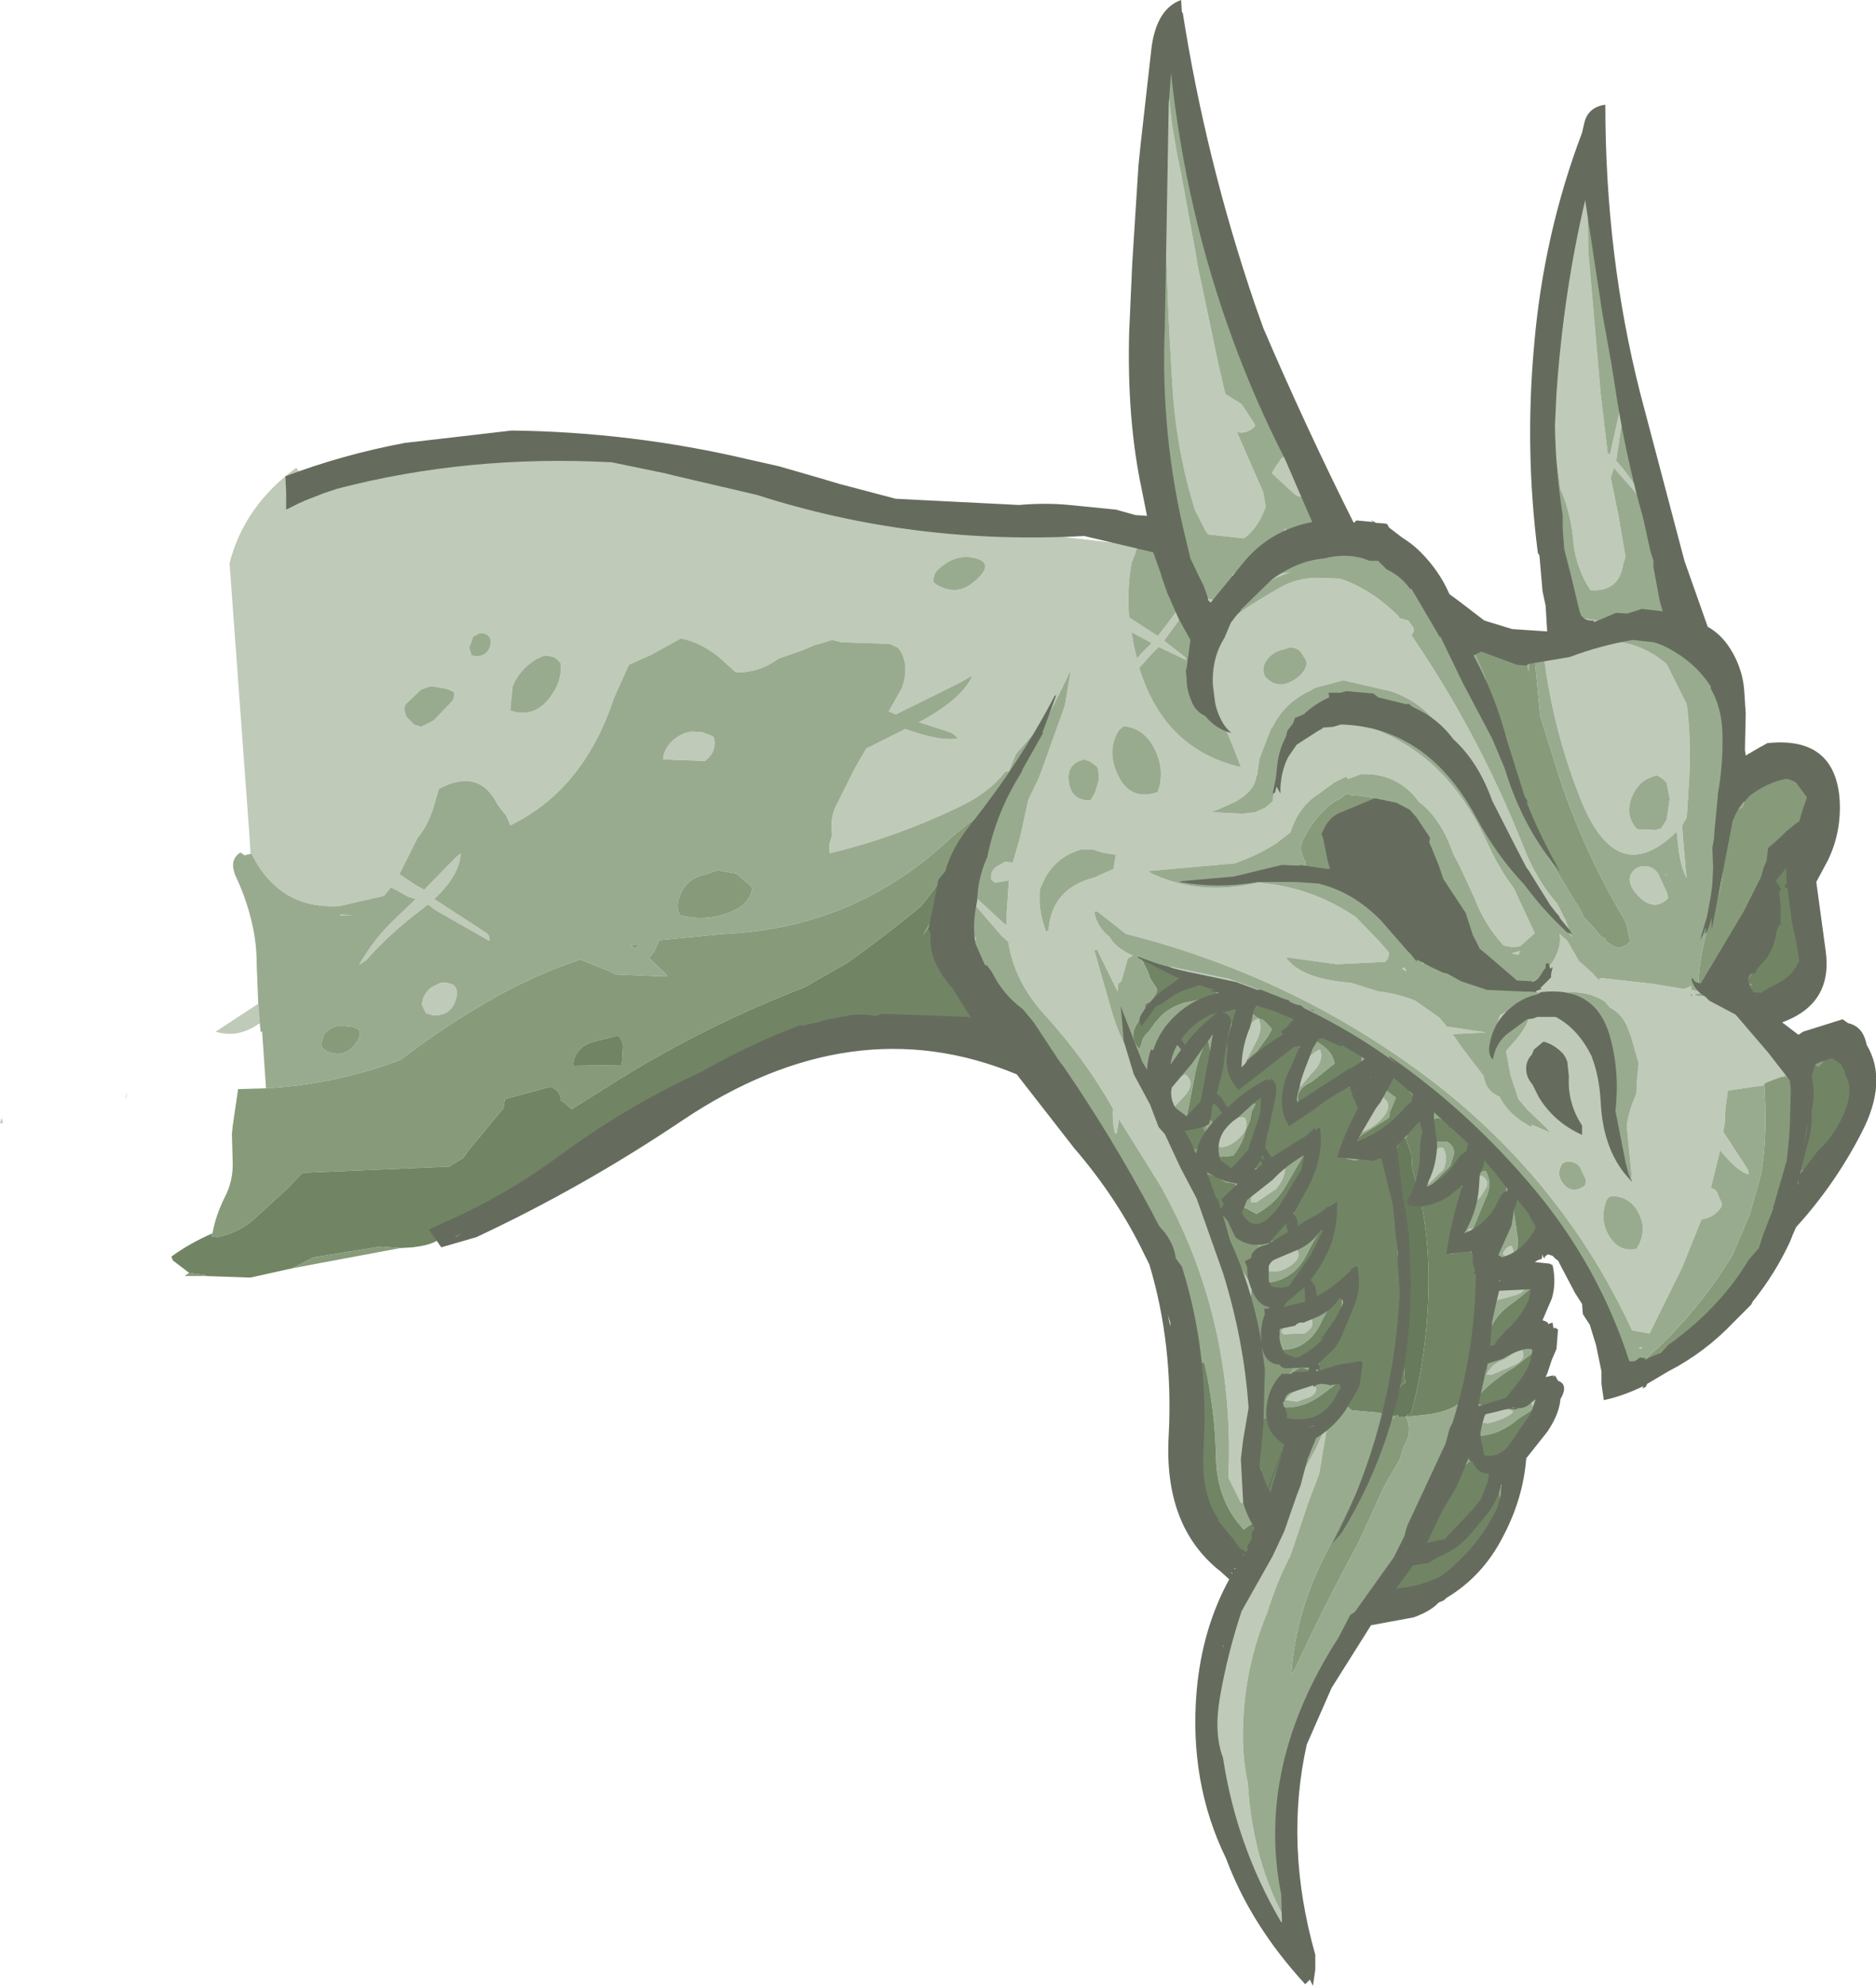 <?xml version="1.0" encoding="UTF-8" standalone="no"?>
<svg xmlns:ffdec="https://www.free-decompiler.com/flash" xmlns:xlink="http://www.w3.org/1999/xlink" ffdec:objectType="shape" height="128.0px" width="120.95px" xmlns="http://www.w3.org/2000/svg">
  <g transform="matrix(1.0, 0.0, 0.0, 1.0, 59.0, 0.0)">
    <path d="M43.1 11.5 L43.35 11.2 43.35 13.0 43.4 16.2 44.2 25.4 44.65 29.2 44.8 29.3 45.5 26.15 45.55 26.1 45.45 25.5 44.55 20.1 44.25 16.85 Q44.05 16.8 44.05 17.05 L43.4 13.35 43.6 12.85 Q45.1 15.7 45.5 20.05 46.45 29.95 48.9 39.55 47.7 35.9 46.8 32.15 L45.05 30.15 44.85 30.8 45.35 33.25 45.8 35.9 45.65 36.35 Q45.4 38.15 43.55 38.05 L43.3 37.65 Q42.65 36.5 42.45 35.1 L42.45 35.0 Q42.3 33.1 41.6 31.5 L41.05 27.45 Q40.75 21.5 42.35 16.3 42.5 14.55 42.8 12.85 L42.8 12.35 Q42.8 12.1 42.95 12.05 L43.0 11.65 43.1 11.5 M42.05 38.85 L42.25 39.15 42.75 39.8 44.0 40.0 45.55 40.35 45.8 40.15 46.05 39.95 46.65 39.9 46.65 39.95 46.75 39.9 46.9 40.4 45.9 40.2 45.55 40.35 44.95 40.5 Q44.4 40.6 43.95 40.9 43.65 41.1 43.5 41.4 L44.15 41.25 44.05 41.3 Q46.6 41.2 48.45 42.8 L49.75 45.4 Q50.05 47.8 49.9 50.3 L49.75 52.7 49.45 53.2 49.5 53.95 49.7 56.25 49.75 56.6 Q49.35 55.9 49.2 54.55 L49.1 53.6 Q45.25 57.4 42.9 51.5 41.15 47.1 40.55 42.4 L40.3 42.1 39.95 41.85 42.15 41.7 42.1 40.8 42.05 38.85 M36.05 41.0 Q35.7 41.6 35.75 42.4 33.6 38.5 30.3 35.85 33.95 37.55 36.05 41.0 M27.95 34.95 L28.05 35.1 26.65 34.95 26.2 34.9 Q27.1 35.25 27.9 35.8 L23.65 35.7 Q23.1 35.9 22.5 36.25 L20.6 37.15 20.45 37.25 20.45 37.05 22.15 35.8 22.05 36.25 22.1 36.35 Q23.5 35.55 23.85 34.05 L24.6 35.1 24.75 34.5 24.8 34.25 24.85 33.85 26.05 34.8 26.05 34.65 Q26.35 35.0 26.95 34.85 L27.05 34.7 27.95 34.95 M26.45 33.4 L25.45 31.8 25.4 31.85 Q24.8 32.25 24.3 31.7 L23.0 30.5 23.2 30.15 23.55 29.65 Q23.65 29.45 23.8 29.45 L24.1 29.55 Q21.55 24.8 20.2 19.65 L17.75 9.75 Q20.65 16.45 23.15 24.15 L26.45 33.4 M17.65 9.25 L17.0 6.2 16.8 4.45 Q17.7 5.2 17.7 6.55 L17.65 9.15 17.65 9.25 M16.15 4.75 L16.4 6.55 16.55 7.95 16.9 10.0 17.15 11.2 18.1 16.4 18.2 17.05 19.6 23.7 20.0 25.4 21.05 26.05 21.9 27.35 21.9 27.5 Q21.35 28.0 20.75 27.85 L22.45 31.75 22.6 32.65 Q22.15 34.0 21.2 34.7 L18.9 34.45 18.75 34.25 18.05 32.9 Q16.85 29.05 16.6 25.0 16.15 18.1 16.1 11.1 L15.5 13.85 15.8 5.85 Q15.8 5.15 16.15 4.75 M15.35 21.2 Q15.45 25.25 15.9 29.25 L15.85 29.35 Q15.65 29.35 15.6 29.65 15.45 31.2 16.2 32.5 L16.35 32.7 Q16.75 34.85 17.7 36.35 17.5 36.7 17.8 37.4 18.6 39.2 20.35 38.45 L20.4 38.1 20.45 37.95 Q22.35 37.05 24.2 36.9 L24.0 36.95 Q22.7 37.4 21.6 38.3 L20.95 38.9 Q20.7 39.25 20.75 39.6 22.05 38.7 23.75 37.75 24.85 37.2 26.2 37.25 L27.4 37.3 Q29.35 37.95 31.1 39.65 L31.25 39.85 31.8 40.0 32.15 40.5 32.15 40.7 32.0 40.95 Q36.3 47.25 39.15 54.4 40.05 56.75 41.4 58.25 L41.9 59.25 41.95 59.3 42.0 59.5 42.35 60.4 Q39.4 56.7 37.0 52.7 L36.45 51.85 36.1 51.25 Q33.85 47.25 29.8 46.4 L29.2 46.15 Q28.75 46.15 28.95 46.25 L29.0 46.3 27.6 46.2 27.2 46.3 Q29.85 46.8 31.95 48.2 33.55 49.25 34.8 50.85 36.0 52.35 36.9 54.35 37.65 56.0 38.6 57.25 L39.55 59.3 39.95 60.15 39.55 60.5 39.0 61.0 38.5 61.05 37.95 60.95 Q36.7 59.6 36.05 57.85 L35.1 55.8 34.7 55.05 Q34.0 53.0 32.75 51.9 L32.5 51.7 Q31.1 49.8 28.75 49.9 L27.95 50.2 27.85 50.15 27.8 50.05 27.0 50.45 26.05 51.15 Q24.7 52.0 24.2 53.65 L23.3 54.35 Q22.05 55.15 20.6 55.65 L15.0 56.15 15.35 56.35 Q18.0 57.55 21.0 57.1 L22.15 56.9 Q25.5 57.15 28.4 59.1 L29.9 60.65 30.55 61.4 30.5 61.75 30.3 62.0 27.2 62.15 23.9 61.7 Q24.85 63.1 28.1 63.35 L29.85 63.9 Q31.1 64.05 32.25 64.5 L33.8 65.6 34.3 66.2 34.5 66.2 36.8 66.55 34.85 66.65 34.65 66.65 35.2 67.45 36.65 69.35 Q36.8 70.35 37.7 70.7 L37.7 70.75 Q38.35 71.95 39.75 72.65 L39.75 72.5 40.95 73.0 40.7 72.7 39.5 71.55 38.9 70.85 38.4 69.35 38.1 67.75 38.4 67.4 Q39.85 65.85 39.65 64.8 L38.85 65.1 37.6 66.0 37.6 65.8 37.7 65.45 Q38.6 64.9 39.65 64.7 40.25 64.6 40.2 63.95 37.9 63.95 35.5 62.9 34.05 62.25 32.7 62.1 L32.6 61.9 Q31.5 60.3 29.95 59.0 L26.8 56.7 Q26.5 56.75 26.45 56.85 L25.9 56.65 24.3 56.3 24.45 55.85 24.85 56.25 24.95 56.15 Q25.15 56.4 25.5 56.4 L25.9 56.65 26.0 56.5 26.0 56.45 26.05 56.5 26.5 56.75 26.7 56.7 26.85 56.6 27.3 56.55 27.4 56.15 27.45 55.65 Q27.35 55.2 27.05 54.9 L26.85 54.6 26.85 54.1 27.1 53.85 28.15 52.65 Q28.65 52.4 29.1 52.3 L29.15 52.3 Q32.3 53.75 34.1 56.8 34.6 58.85 35.65 60.35 L36.05 61.2 36.1 61.3 Q37.0 62.8 38.25 63.05 38.4 63.8 39.75 63.25 L39.8 63.25 40.0 63.3 39.95 63.2 40.1 63.1 40.7 63.2 40.5 62.95 40.45 62.9 40.35 62.8 40.45 62.75 40.8 62.55 40.7 62.55 41.1 62.0 Q41.7 61.05 41.55 60.2 L42.05 60.65 42.8 61.95 43.7 62.75 44.05 63.15 44.25 63.2 44.15 63.15 Q44.05 63.05 44.3 63.05 L47.45 63.4 49.6 63.75 50.05 63.55 50.05 63.8 50.5 63.9 50.65 64.0 50.2 64.1 Q50.85 64.45 51.35 63.8 L51.6 63.5 Q53.2 63.1 53.6 60.9 54.0 58.8 55.15 57.3 L55.25 57.4 55.25 58.35 55.05 59.5 54.95 60.4 54.85 60.45 54.75 60.65 53.9 61.85 Q52.6 62.9 52.4 64.3 L52.6 64.5 53.05 64.55 53.1 65.05 Q53.55 65.6 54.15 65.3 L54.5 65.2 57.15 68.75 Q56.95 69.35 57.45 69.75 L57.55 69.8 56.95 71.85 56.75 71.05 56.7 70.05 56.7 70.0 Q56.75 69.5 56.4 69.4 L56.35 69.15 56.25 69.2 55.95 69.4 55.9 69.4 55.6 69.5 54.95 69.75 54.75 69.85 54.75 69.95 52.4 70.3 52.25 71.4 52.2 72.4 52.1 72.95 53.7 75.4 53.75 75.7 Q53.05 75.55 51.9 74.15 L51.3 76.6 Q51.55 76.6 51.7 76.85 L52.0 77.55 52.0 77.75 Q51.6 78.45 50.7 78.6 L49.45 81.7 47.35 85.95 46.2 85.75 46.2 85.7 Q41.6 75.8 32.7 69.2 24.1 62.85 13.6 60.2 L11.75 58.75 11.55 58.75 Q11.7 59.75 12.55 60.4 12.9 61.1 14.05 61.6 L13.95 61.65 13.7 61.8 13.65 62.0 13.3 63.25 13.1 63.4 13.05 63.9 11.75 61.25 11.55 61.25 12.65 65.1 Q13.2 67.0 14.15 68.45 L14.15 68.3 Q14.7 69.05 15.6 69.2 L15.8 68.9 16.0 68.4 16.05 68.8 16.3 69.5 16.65 69.95 17.15 69.4 17.4 69.25 Q18.05 69.7 17.5 70.5 L16.75 71.3 Q16.95 73.8 18.25 76.4 L18.65 77.2 18.85 77.55 19.45 78.65 19.55 78.9 20.25 80.45 21.7 82.9 21.6 84.15 Q21.95 87.8 21.95 91.45 L22.05 92.8 22.05 92.95 22.05 93.0 22.05 92.9 22.0 93.0 Q21.7 93.4 21.7 94.0 L21.75 94.5 Q21.4 94.7 21.35 95.1 L21.35 95.25 21.5 96.2 21.1 96.9 21.0 96.85 20.2 95.25 Q20.65 85.0 15.8 76.4 L13.15 72.15 13.0 73.0 12.9 73.1 Q12.7 72.35 12.75 71.45 10.95 68.25 8.3 65.35 6.4 63.25 6.0 60.7 L5.6 60.35 3.75 58.2 Q3.4 57.75 3.75 57.7 L5.65 59.45 5.9 59.65 5.9 58.9 6.05 56.75 5.15 56.9 4.9 56.7 4.9 56.5 Q4.9 56.05 5.35 55.8 L5.8 55.55 6.3 55.6 6.8 53.85 7.0 52.9 7.3 51.55 8.0 50.1 9.65 45.5 10.05 43.15 9.55 44.2 8.5 46.3 6.5 48.6 6.05 49.7 5.8 49.75 Q4.75 51.15 2.55 52.15 -1.35 54.0 -5.5 55.0 L-5.55 54.5 -5.35 53.8 Q-5.5 52.85 -5.15 52.05 L-3.9 49.55 -3.15 48.25 -0.65 47.0 -0.6 47.0 Q1.6 47.8 2.75 47.6 2.5 47.25 2.1 47.15 L0.25 46.55 Q3.0 45.1 3.7 43.55 L2.8 44.05 -1.25 46.05 -1.6 45.9 -1.7 45.85 -0.85 44.35 Q-0.3 42.75 -1.1 41.75 L-1.65 41.5 -4.75 41.4 -5.35 41.25 -6.15 41.5 -6.4 41.55 -7.35 41.95 -8.8 42.45 Q-10.0 43.35 -11.55 43.35 L-12.65 42.35 Q-13.85 41.4 -15.1 41.15 L-17.0 42.2 -18.45 42.85 -19.4 44.95 Q-21.35 50.9 -26.1 53.2 L-26.35 52.6 -26.9 51.9 Q-28.1 49.45 -30.7 50.85 L-30.9 51.5 Q-31.25 53.0 -32.1 54.05 L-33.25 56.35 -32.2 57.05 -31.65 57.35 -29.65 55.3 -29.3 55.0 Q-29.35 56.4 -31.0 57.95 L-27.7 60.1 Q-27.4 60.25 -27.45 60.65 L-30.95 58.65 -31.4 58.3 -31.85 58.65 Q-33.85 60.15 -35.4 61.9 L-35.85 62.2 Q-34.9 60.5 -33.4 59.1 L-32.2 57.95 -32.7 57.8 -33.4 57.4 -33.8 57.2 -34.2 57.7 -34.25 57.75 -37.1 58.4 Q-41.0 58.65 -42.8 55.0 L-42.85 55.05 -42.9 54.1 -44.2 36.3 Q-43.25 32.6 -39.9 30.15 L-39.05 31.3 -37.65 30.95 Q-34.6 30.65 -31.85 29.7 L-18.8 29.6 Q-11.95 29.45 -6.45 32.25 -6.3 32.3 -6.3 32.6 L-4.7 32.95 13.8 35.1 14.4 35.2 14.3 35.3 14.2 35.65 13.95 36.3 Q13.65 38.05 13.8 39.8 L15.65 41.0 16.9 39.35 16.05 36.1 16.7 36.8 Q14.85 31.05 14.7 25.35 14.7 24.75 15.3 24.45 L15.35 21.2 M53.8 50.95 L53.65 51.0 53.65 50.95 53.55 51.05 52.75 51.25 Q53.05 46.5 50.55 42.75 L50.25 42.0 Q53.85 44.55 53.05 50.55 L53.05 50.65 Q53.6 50.3 54.35 50.05 54.0 50.45 53.8 50.95 M49.9 41.75 L50.0 42.05 49.6 41.55 Q49.45 41.55 49.4 41.65 L48.8 40.8 48.5 40.85 48.7 41.15 47.1 40.45 47.05 40.2 47.0 39.85 47.25 39.8 47.6 40.1 48.85 40.05 48.95 39.7 49.05 40.15 49.35 41.4 49.9 41.75 M46.7 31.75 Q46.1 29.2 45.65 26.65 L45.2 29.7 Q46.05 30.65 46.7 31.75 M44.35 38.8 L44.3 38.75 44.35 38.8 M17.1 40.0 L17.1 39.85 16.05 41.3 17.4 42.35 17.5 42.55 15.7 41.7 15.25 42.15 14.45 43.05 Q16.05 48.3 21.0 49.45 20.1 46.95 18.8 44.45 18.25 43.4 17.85 42.2 L18.5 42.2 18.55 42.1 17.1 40.0 M3.45 35.9 Q2.45 35.85 1.6 36.6 1.1 37.0 1.2 37.55 L1.4 37.7 Q2.7 38.45 3.8 37.5 5.4 36.15 3.45 35.9 M14.55 42.15 L15.25 41.45 13.95 40.75 14.1 41.6 14.3 42.45 14.55 42.15 M22.6 35.2 L22.65 35.2 22.55 35.3 22.6 35.2 M13.45 46.8 L13.15 47.05 Q12.35 48.3 13.0 49.8 13.8 51.7 15.65 51.05 L15.75 50.7 Q16.05 49.4 15.4 48.2 14.75 46.95 13.45 46.8 M11.7 49.4 L11.3 49.1 10.9 48.95 Q9.8 49.2 9.9 50.3 10.0 51.6 11.3 51.6 L11.6 51.1 11.85 50.25 11.8 49.55 11.7 49.4 M22.95 46.95 L22.2 48.9 22.05 49.95 22.0 50.05 Q21.9 50.95 20.7 51.65 L19.6 52.15 19.1 52.35 21.1 52.45 21.95 52.35 22.6 52.05 23.05 51.65 Q23.4 48.65 25.5 46.75 29.1 43.6 33.6 46.7 L33.4 46.35 Q32.3 45.1 30.65 44.55 L27.6 43.85 25.75 44.35 25.5 44.5 Q23.8 45.3 23.05 46.85 L22.95 46.95 M24.85 42.0 Q24.55 41.7 24.1 41.75 L23.8 41.85 Q22.95 42.0 22.55 42.75 22.35 43.15 22.55 43.6 23.4 44.55 24.55 43.75 25.15 43.35 25.25 42.75 L25.2 42.55 24.85 42.0 M38.45 61.45 L39.0 61.3 38.9 61.55 38.45 61.45 M23.8 56.25 L23.95 56.15 23.95 56.25 23.8 56.25 M25.0 68.45 L25.8 67.8 26.1 67.65 Q26.4 68.4 25.55 69.2 L24.8 70.1 25.0 68.45 M26.6 66.15 Q25.25 65.5 23.85 65.0 L22.6 64.65 22.25 64.55 21.2 64.25 19.95 64.2 19.9 64.2 19.7 64.25 19.6 64.3 19.5 64.4 19.4 64.6 19.4 64.7 19.25 64.7 Q18.65 64.8 18.2 65.2 L17.95 65.15 18.85 64.55 19.35 64.2 19.5 64.15 19.5 64.1 Q20.15 63.35 18.7 62.95 L17.55 63.3 17.55 63.15 17.1 62.8 16.4 62.3 20.25 63.1 Q31.0 66.8 38.45 76.1 L44.45 83.75 45.0 85.8 Q45.2 86.7 45.7 87.4 L45.7 87.5 Q45.0 87.55 44.55 86.75 L43.6 85.0 43.35 83.45 Q42.8 81.5 41.25 80.6 L41.25 80.65 41.25 80.7 40.3 78.95 40.25 79.0 40.15 78.7 39.55 77.75 38.95 77.1 38.15 76.35 Q38.0 75.05 36.5 74.45 L36.25 74.5 35.7 73.9 Q35.6 72.55 34.05 72.15 L33.55 71.6 Q30.9 68.55 27.65 66.7 L27.35 66.45 26.6 66.15 M20.95 68.85 Q20.7 68.1 20.9 67.4 21.2 66.45 21.9 65.75 L22.15 65.65 Q22.45 66.35 21.95 67.2 L21.4 68.3 21.15 68.9 21.0 69.0 20.95 68.85 M20.9 73.35 Q20.4 73.85 19.8 73.95 L19.5 73.9 Q19.5 73.4 19.85 72.95 L20.55 72.2 Q20.8 71.95 21.25 72.05 21.6 72.7 20.9 73.35 M30.15 70.75 Q30.95 71.25 29.95 72.25 29.25 72.9 28.35 73.1 L28.2 73.1 28.85 72.05 29.75 71.0 30.15 70.75 M31.4 62.45 L31.5 62.35 31.65 62.5 31.65 62.6 31.4 62.45 M34.05 74.0 Q34.4 74.65 34.05 75.4 L33.0 76.4 32.85 76.4 33.1 75.1 33.6 74.15 Q33.75 73.9 34.05 74.0 M11.45 54.75 L10.75 54.75 Q9.2 55.15 8.4 56.55 L8.05 57.3 Q7.9 58.7 8.45 60.05 L8.6 59.95 Q8.8 57.25 11.6 56.55 L12.8 56.0 12.85 55.6 12.95 55.1 12.05 54.95 11.45 54.75 M14.65 61.95 L14.75 62.1 14.7 62.1 14.65 61.95 M6.0 49.9 L5.95 49.85 6.0 49.85 6.0 49.9 M3.05 55.1 L3.05 54.85 Q3.45 54.15 4.0 53.5 5.3 52.0 5.45 50.95 L5.65 50.85 Q4.3 54.35 3.35 58.15 3.05 59.35 3.7 60.2 L3.95 60.5 Q3.65 60.9 3.7 61.45 L3.15 60.95 3.75 61.8 4.25 62.9 5.4 64.25 7.6 67.4 5.65 66.05 Q4.7 66.65 3.55 66.45 L0.75 65.8 3.75 65.85 3.9 65.6 4.85 66.0 4.65 65.6 4.95 65.65 3.1 62.2 2.85 61.7 2.65 61.25 2.35 60.3 2.3 59.85 2.4 59.0 2.8 57.35 3.05 55.1 M17.9 90.55 L17.95 90.85 17.95 91.2 17.9 90.55 M21.35 100.25 Q21.65 100.35 21.95 100.0 L22.1 99.65 22.4 98.8 22.7 98.1 22.7 97.95 22.45 97.05 22.45 96.95 22.55 96.75 22.6 96.55 23.05 98.45 25.85 93.35 26.3 92.35 26.35 92.25 26.35 92.3 26.55 92.05 26.05 95.0 25.35 96.85 24.15 100.4 24.1 100.45 Q23.25 102.15 22.7 103.95 21.3 107.3 21.15 111.0 21.05 113.1 21.45 114.95 21.8 120.65 24.5 124.8 L24.55 124.95 Q23.15 124.0 22.1 122.6 21.1 121.4 20.55 119.6 L20.55 119.55 20.45 119.35 20.45 119.3 20.3 118.9 19.7 116.95 Q17.55 108.25 21.75 100.7 L21.35 100.25 M-9.85 67.8 Q-14.05 69.65 -18.0 71.8 -14.25 69.05 -9.85 67.8 M17.05 66.7 Q16.85 66.75 16.7 66.9 L16.6 67.15 16.4 67.2 16.5 67.45 16.2 68.0 16.1 68.1 16.1 68.05 16.15 67.2 16.15 66.65 16.55 66.3 16.8 66.05 17.1 66.6 17.05 66.7 M36.35 76.1 Q36.25 75.8 36.5 75.8 L36.55 75.8 Q37.0 76.1 36.85 76.5 L36.45 77.15 36.25 77.35 Q36.0 77.3 36.2 76.8 L36.35 76.1 M35.95 79.25 L35.75 79.9 Q35.55 79.75 35.7 79.2 L35.8 79.2 35.95 79.25 M38.45 80.3 Q38.8 81.0 38.1 80.95 37.65 80.9 38.25 80.35 L38.45 80.3 M38.6 81.7 L39.5 82.95 39.3 82.85 Q39.35 83.3 38.65 83.5 L37.35 83.85 37.0 83.85 Q37.2 83.35 37.9 83.05 L38.7 82.6 38.75 82.6 37.45 81.75 Q37.8 81.45 38.45 81.2 L37.95 81.65 38.1 81.7 38.6 81.7 M39.8 85.05 L39.6 86.0 40.15 86.75 Q40.65 87.75 40.05 88.75 40.3 87.95 40.0 87.05 L39.95 87.05 39.95 87.1 Q39.75 86.45 38.95 86.5 L38.4 86.45 39.45 85.55 39.8 85.05 M39.9 89.15 Q40.5 89.8 40.55 90.65 L40.5 90.5 40.4 90.55 39.9 90.8 39.45 89.85 39.9 89.15 M40.3 91.95 Q39.65 93.55 38.05 94.6 L37.75 95.8 37.7 95.8 37.45 94.8 Q37.95 94.05 38.7 93.4 L39.05 93.1 39.95 92.35 40.3 91.95 M27.1 106.5 Q25.15 110.7 24.4 115.15 24.0 117.65 23.95 120.1 L23.45 117.55 23.65 115.95 24.65 111.3 Q25.25 108.65 27.1 106.5 M23.25 76.65 L22.0 77.5 21.65 77.5 Q21.65 76.75 22.3 76.0 22.9 75.35 23.7 75.0 L23.8 74.95 Q24.0 75.8 23.25 76.65 M24.15 80.5 L24.35 80.3 Q25.2 80.95 24.1 81.65 23.35 82.15 22.5 81.85 L22.35 81.75 Q22.4 81.2 23.0 81.1 L24.15 80.5 M23.6 85.85 Q23.9 85.25 24.65 84.95 L25.4 84.8 Q25.95 85.45 25.1 85.95 L23.75 86.0 23.6 85.85 M25.7 89.1 Q26.1 89.7 25.45 90.05 L24.6 90.35 23.9 90.25 Q24.15 89.8 24.75 89.6 L25.4 89.25 25.7 89.1 M38.75 87.1 L39.15 87.05 Q39.4 87.65 38.6 88.0 L37.2 88.6 36.85 88.6 Q37.15 87.9 38.05 87.6 L38.75 87.1 M36.35 91.65 L36.65 91.35 Q37.1 90.9 37.8 90.9 L37.8 90.85 Q39.0 90.85 38.25 91.25 37.65 91.6 36.9 91.75 L36.35 91.65 M56.1 49.55 L55.95 49.7 55.3 49.9 55.15 49.9 54.6 49.95 56.1 49.55 M58.0 51.75 Q57.75 50.5 56.45 49.5 58.55 49.8 58.0 51.75 M57.35 60.0 Q57.3 57.65 56.25 56.05 L56.5 55.8 Q57.8 57.85 58.0 60.65 58.35 64.85 55.1 64.85 L55.2 64.8 55.35 64.45 55.4 64.1 55.4 63.95 55.75 63.8 56.6 63.9 56.8 63.7 57.5 62.9 57.65 62.15 57.5 61.85 57.25 61.5 57.3 61.05 57.4 60.75 57.55 60.4 57.55 60.25 57.4 60.05 57.35 60.0 M48.35 56.4 L48.45 56.35 48.45 56.4 48.35 56.4 M48.65 51.5 L48.45 50.45 48.25 50.25 48.05 50.1 47.75 49.95 47.75 50.0 Q46.5 50.3 46.1 51.7 45.85 52.7 46.55 53.45 L47.75 53.5 48.1 53.4 48.45 52.85 48.65 51.5 M48.55 57.9 Q47.55 58.9 46.4 57.5 45.65 56.5 46.6 55.9 L46.85 55.85 Q47.5 55.75 47.9 56.3 L48.5 57.6 48.55 57.9 M46.15 66.8 L46.05 66.55 Q45.7 65.4 44.8 64.95 L44.45 64.55 Q43.55 63.95 42.3 63.95 L41.9 63.9 Q42.35 64.05 42.8 64.35 L42.7 64.3 42.55 64.3 Q44.75 66.7 44.4 70.35 44.15 72.9 45.25 74.25 L45.3 74.3 Q45.55 75.35 46.15 75.95 L46.2 75.8 45.9 72.8 45.9 72.4 Q46.0 71.8 46.25 71.1 L46.5 70.5 46.55 69.55 46.6 69.05 46.65 68.55 46.15 66.8 M59.3 74.3 L59.0 74.8 Q58.25 76.0 56.95 76.3 L57.0 76.2 57.05 76.15 58.25 75.1 59.3 74.3 M46.8 86.95 L46.65 86.9 46.9 86.8 46.8 86.95 M42.85 75.2 Q42.5 74.8 41.95 74.9 41.7 74.95 41.6 75.25 41.4 75.8 41.75 76.25 42.35 77.05 43.2 76.4 L43.25 76.05 42.85 75.2 M46.6 80.35 Q47.2 79.25 46.65 78.2 46.1 77.1 44.9 77.1 44.65 77.15 44.55 77.45 44.15 78.55 44.65 79.5 45.3 80.75 46.5 80.5 L46.6 80.35 M-27.4 41.65 Q-27.2 40.85 -28.05 40.8 L-28.5 41.05 -28.75 41.75 -28.6 42.25 -28.3 42.3 Q-27.6 42.3 -27.4 41.65 M-22.85 42.75 L-23.2 42.4 -23.5 42.3 -23.9 42.25 -24.45 42.5 Q-25.55 43.2 -25.95 44.25 L-26.1 45.8 Q-24.45 46.35 -23.4 44.75 -22.75 43.8 -22.85 42.75 M-31.1 44.25 L-31.3 44.25 -31.85 44.45 -32.85 45.4 -32.95 45.7 -32.8 46.2 -32.3 46.7 -32.0 46.8 -31.85 46.85 -31.05 46.45 -29.85 45.2 Q-29.65 44.9 -29.75 44.6 L-30.2 44.4 -31.1 44.25 M-16.7 41.15 L-16.75 41.15 -16.85 41.2 -16.7 41.15 M-16.2 48.6 Q-15.9 47.7 -14.85 47.25 L-14.4 47.15 -13.7 47.2 -13.05 47.45 -12.95 47.6 Q-12.8 48.5 -13.55 49.05 L-16.25 48.95 -16.2 48.6 M-42.35 64.7 L-42.25 65.95 Q-43.65 66.95 -45.1 66.5 L-42.35 64.7 M-59.0 72.4 L-58.9 72.05 -58.8 72.4 -59.0 72.4 M-50.9 70.8 L-50.85 70.35 -50.85 70.75 -50.9 70.8 M-33.4 55.35 L-33.35 55.2 -33.4 55.25 -33.4 55.35 M-36.25 59.0 L-37.1 59.0 -37.05 58.95 -36.25 59.0 M-31.2 63.65 L-30.6 63.35 Q-29.2 63.25 -29.65 64.55 -30.0 65.5 -31.1 65.45 L-31.55 65.3 -31.8 64.75 Q-31.75 64.1 -31.2 63.65" fill="#bfcab9" fill-rule="evenodd" stroke="none"/>
    <path d="M43.1 11.5 L43.0 11.65 42.95 12.05 Q42.8 12.1 42.8 12.35 L42.8 11.7 43.05 11.4 43.1 11.5 M41.05 27.45 L41.6 31.5 Q42.3 33.1 42.45 35.0 L42.45 35.1 Q42.65 36.5 43.3 37.65 L43.55 38.05 Q45.4 38.15 45.65 36.35 L45.8 35.9 45.35 33.25 44.85 30.8 45.05 30.15 46.8 32.15 Q47.7 35.9 48.9 39.55 L48.95 39.7 48.85 40.05 47.6 40.1 47.25 39.8 47.0 39.85 47.05 40.2 47.1 40.45 48.7 41.15 48.5 40.85 48.8 40.8 49.4 41.65 Q49.45 41.55 49.6 41.55 L50.0 42.05 49.9 41.75 49.9 41.7 Q49.85 41.4 50.05 41.45 L50.25 42.0 50.55 42.75 Q53.05 46.5 52.75 51.25 L53.55 51.05 53.65 50.95 53.65 51.0 53.8 50.95 Q53.5 51.45 53.35 52.05 53.05 52.1 52.75 52.4 L52.1 53.15 52.1 53.85 Q52.25 55.75 51.85 57.5 L51.75 57.85 51.7 58.1 51.4 58.95 Q50.6 61.15 50.5 63.35 L50.55 63.35 50.5 63.4 50.45 63.8 50.65 63.8 50.8 63.65 50.8 63.8 51.0 63.7 51.1 63.55 51.6 63.5 51.35 63.8 Q50.85 64.45 50.2 64.1 L50.65 64.0 50.5 63.9 50.05 63.8 50.05 63.55 49.6 63.75 47.45 63.4 44.3 63.05 Q44.05 63.05 44.15 63.15 L44.25 63.2 44.05 63.15 43.7 62.75 42.8 61.95 42.05 60.65 41.55 60.2 Q41.7 61.05 41.1 62.0 L40.7 62.55 40.8 62.55 40.45 62.75 40.35 62.8 40.45 62.9 40.5 62.95 40.7 63.2 40.1 63.1 39.95 63.2 40.0 63.3 39.8 63.25 39.75 63.25 Q38.4 63.8 38.25 63.05 37.0 62.8 36.1 61.3 L36.05 61.2 35.65 60.35 Q34.6 58.85 34.1 56.8 32.3 53.75 29.15 52.3 L29.1 52.3 Q28.65 52.4 28.15 52.65 L28.3 52.3 30.7 52.1 31.05 51.95 30.25 51.55 28.75 51.3 28.05 51.25 27.85 51.15 27.35 51.5 Q26.75 51.8 26.3 52.3 25.65 52.95 25.15 53.85 24.65 54.6 25.1 55.45 L25.15 55.45 Q25.1 56.0 25.5 56.4 25.15 56.4 24.95 56.15 L24.85 56.25 24.45 55.85 24.3 56.3 25.9 56.65 26.45 56.85 Q26.5 56.75 26.8 56.7 L29.95 59.0 Q31.5 60.3 32.6 61.9 L32.7 62.1 Q34.05 62.25 35.5 62.9 37.9 63.95 40.2 63.95 40.25 64.6 39.65 64.7 38.6 64.9 37.7 65.45 L37.6 65.8 37.6 66.0 38.85 65.1 39.65 64.8 Q39.85 65.85 38.4 67.4 L38.1 67.75 38.4 69.35 38.9 70.85 39.5 71.55 40.7 72.7 40.95 73.0 39.75 72.5 39.75 72.65 Q38.35 71.95 37.7 70.75 L37.7 70.7 Q36.8 70.35 36.65 69.35 L35.2 67.45 34.65 66.65 34.85 66.65 36.8 66.55 34.5 66.2 34.3 66.2 33.8 65.6 32.25 64.5 Q31.1 64.05 29.85 63.9 L28.1 63.35 Q24.85 63.1 23.9 61.7 L27.2 62.15 30.3 62.0 30.5 61.75 30.55 61.4 29.9 60.65 28.4 59.1 Q25.5 57.15 22.15 56.9 L21.0 57.1 Q18.0 57.55 15.35 56.35 L15.0 56.15 20.6 55.65 Q22.05 55.15 23.3 54.35 L24.2 53.65 Q24.7 52.0 26.05 51.15 L27.0 50.45 27.8 50.05 27.85 50.15 27.95 50.2 28.75 49.9 Q31.1 49.8 32.5 51.7 L32.75 51.9 Q34.0 53.0 34.7 55.05 L35.1 55.8 36.05 57.85 Q36.7 59.6 37.95 60.95 L38.5 61.05 39.0 61.0 39.55 60.5 39.95 60.15 39.55 59.3 38.6 57.25 Q37.65 56.0 36.9 54.35 36.0 52.35 34.8 50.85 33.55 49.25 31.95 48.2 29.85 46.8 27.2 46.3 L27.6 46.2 29.0 46.3 28.95 46.25 Q28.75 46.15 29.2 46.15 L29.8 46.4 Q33.85 47.25 36.1 51.25 L36.45 51.85 37.0 52.7 Q39.4 56.7 42.35 60.4 L42.0 59.5 41.95 59.3 41.9 59.25 41.4 58.25 Q40.05 56.75 39.15 54.4 36.3 47.25 32.0 40.95 L32.15 40.7 32.15 40.5 31.8 40.0 31.25 39.85 31.1 39.65 Q29.35 37.95 27.4 37.3 L26.2 37.25 Q24.85 37.2 23.75 37.75 22.05 38.7 20.75 39.6 20.7 39.25 20.95 38.9 L21.6 38.3 Q22.7 37.4 24.0 36.95 L24.2 36.9 Q22.35 37.05 20.45 37.95 L20.4 38.1 20.35 38.45 Q18.6 39.2 17.8 37.4 17.5 36.7 17.7 36.35 16.75 34.85 16.35 32.7 L16.2 32.5 Q15.45 31.2 15.6 29.65 15.65 29.35 15.85 29.35 L15.9 29.25 Q15.45 25.25 15.35 21.2 L15.25 17.85 Q15.2 15.75 15.5 13.85 L16.1 11.1 Q16.15 18.1 16.6 25.0 16.85 29.05 18.05 32.9 L18.75 34.25 18.9 34.45 21.2 34.7 Q22.15 34.0 22.6 32.65 L22.45 31.75 20.75 27.85 Q21.35 28.0 21.9 27.5 L21.9 27.35 21.05 26.05 20.0 25.4 19.6 23.7 18.2 17.05 18.1 16.4 17.15 11.2 16.9 10.0 16.55 7.95 16.4 6.55 16.15 4.75 16.1 4.35 Q16.05 3.8 16.55 3.9 L16.65 4.3 16.75 3.85 16.8 4.45 17.0 6.2 17.65 9.25 17.75 9.75 20.2 19.65 Q21.55 24.8 24.1 29.55 L23.8 29.45 Q23.65 29.45 23.55 29.65 L23.2 30.15 23.0 30.5 24.3 31.7 Q24.8 32.25 25.4 31.85 L25.45 31.8 26.45 33.4 26.95 34.1 27.05 34.7 26.95 34.85 Q26.35 35.0 26.05 34.65 L26.05 34.8 24.85 33.85 24.8 34.25 24.75 34.5 24.6 35.1 23.85 34.05 Q23.5 35.55 22.1 36.35 L22.05 36.25 22.15 35.8 20.45 37.05 20.45 37.25 20.6 37.15 22.5 36.25 Q23.1 35.9 23.65 35.7 L27.9 35.8 Q27.1 35.25 26.2 34.9 L26.65 34.95 28.05 35.1 27.95 34.95 27.15 33.7 30.3 35.85 Q33.6 38.5 35.75 42.4 35.7 41.6 36.05 41.0 L36.15 40.8 38.3 41.05 38.6 41.15 37.75 41.35 36.8 41.55 36.55 40.8 36.45 40.85 36.5 41.65 36.0 41.95 36.75 43.65 Q37.3 46.95 38.55 50.35 39.5 52.85 40.8 55.2 L42.55 58.1 42.85 58.55 43.1 59.1 43.85 59.9 44.2 60.35 44.5 60.5 44.5 60.65 45.05 61.0 Q45.55 61.2 46.0 60.8 L46.1 60.65 46.0 60.2 45.9 59.75 45.8 59.4 Q43.2 55.05 41.6 50.3 L40.3 46.15 39.95 42.5 Q39.65 42.4 39.6 42.7 L39.55 43.25 39.05 41.35 39.95 41.85 40.3 42.1 40.55 42.4 Q41.15 47.1 42.9 51.5 45.25 57.4 49.1 53.6 L49.2 54.55 Q49.35 55.9 49.75 56.6 L49.7 56.25 49.5 53.95 49.45 53.2 49.75 52.7 49.9 50.3 Q50.05 47.8 49.75 45.4 L48.45 42.8 Q46.6 41.2 44.05 41.3 L44.15 41.25 43.5 41.4 Q43.65 41.1 43.95 40.9 44.4 40.6 44.95 40.5 L45.55 40.35 45.9 40.2 46.9 40.4 46.75 39.9 46.65 39.95 46.65 39.9 46.05 39.95 45.8 40.15 45.55 40.35 44.0 40.0 42.75 39.8 42.25 39.15 42.05 38.85 41.9 38.55 41.9 38.4 Q41.05 37.25 40.8 35.4 40.55 33.65 40.9 32.25 40.3 29.5 40.7 26.55 40.7 26.35 40.95 26.4 L41.05 27.45 M43.4 13.35 L44.05 17.05 Q44.05 16.8 44.25 16.85 L44.55 20.1 45.45 25.5 45.55 26.1 45.5 26.15 44.8 29.3 44.65 29.2 44.2 25.4 43.4 16.2 43.35 13.0 43.4 13.35 M46.7 31.75 Q46.05 30.65 45.2 29.7 L45.65 26.65 Q46.1 29.2 46.7 31.75 M44.35 38.8 L44.3 38.75 44.35 38.8 M16.05 36.1 L16.9 39.35 15.65 41.0 13.8 39.8 Q13.65 38.05 13.95 36.3 L14.2 35.65 14.3 35.3 14.4 35.2 14.4 35.15 14.75 34.85 15.1 34.7 15.35 34.8 15.6 34.95 15.8 35.15 16.05 36.1 M-42.85 55.05 L-42.8 55.0 Q-41.0 58.65 -37.1 58.4 L-34.25 57.75 -34.2 57.7 -33.8 57.2 -33.4 57.4 -32.7 57.8 -32.2 57.95 -33.4 59.1 Q-34.9 60.5 -35.85 62.2 L-35.4 61.9 Q-33.85 60.15 -31.85 58.65 L-31.4 58.3 -30.95 58.65 -27.45 60.65 Q-27.4 60.25 -27.7 60.1 L-31.0 57.95 Q-29.35 56.4 -29.3 55.0 L-29.65 55.3 -31.65 57.35 -32.2 57.05 -33.25 56.35 -32.1 54.05 Q-31.25 53.0 -30.9 51.5 L-30.7 50.85 Q-28.1 49.45 -26.9 51.9 L-26.35 52.6 -26.1 53.2 Q-21.35 50.9 -19.4 44.95 L-18.45 42.85 -17.0 42.2 -15.1 41.15 Q-13.85 41.4 -12.65 42.35 L-11.55 43.35 Q-10.0 43.35 -8.8 42.45 L-7.35 41.95 -6.4 41.55 -6.15 41.5 -5.35 41.25 -4.75 41.4 -1.65 41.5 -1.1 41.75 Q-0.3 42.75 -0.85 44.35 L-1.7 45.85 -1.6 45.9 -1.25 46.05 2.8 44.05 3.7 43.55 Q3.0 45.1 0.25 46.55 L2.1 47.15 Q2.5 47.25 2.75 47.6 1.6 47.8 -0.6 47.0 L-0.65 47.0 -3.15 48.25 -3.9 49.55 -5.15 52.05 Q-5.5 52.85 -5.35 53.8 L-5.55 54.5 -5.5 55.0 Q-1.35 54.0 2.55 52.15 4.75 51.15 5.8 49.75 L6.05 49.7 6.5 48.6 8.5 46.3 9.55 44.2 10.05 43.15 9.65 45.5 8.0 50.1 7.3 51.55 7.0 52.9 6.8 53.85 6.3 55.6 5.8 55.55 5.35 55.8 Q4.9 56.05 4.9 56.5 L4.9 56.7 5.15 56.9 6.05 56.75 5.9 58.9 5.9 59.65 5.65 59.45 3.75 57.7 Q3.4 57.75 3.75 58.2 L5.6 60.35 6.0 60.7 Q6.4 63.25 8.3 65.35 10.95 68.25 12.75 71.45 12.7 72.35 12.9 73.1 L13.0 73.0 13.15 72.15 15.8 76.4 Q20.65 85.0 20.2 95.25 L21.0 96.85 21.1 96.9 21.5 96.2 21.5 96.3 Q21.6 97.05 22.45 96.95 L22.45 97.05 22.7 97.95 22.7 98.1 22.4 98.8 22.1 99.65 21.95 100.0 Q21.65 100.35 21.35 100.25 L21.1 100.15 21.35 100.15 21.5 100.0 22.05 99.2 Q22.4 98.65 21.95 98.15 L21.8 98.2 Q21.45 98.35 21.2 98.6 19.5 96.8 19.4 94.1 19.35 90.9 18.65 87.85 18.4 87.75 18.4 87.95 18.1 89.4 17.95 90.85 L17.9 90.55 16.1 82.1 Q15.05 78.0 12.65 74.55 L7.6 67.4 5.4 64.25 4.25 62.9 3.75 61.8 3.15 60.95 3.7 61.45 Q3.65 60.9 3.95 60.5 L3.7 60.2 Q3.05 59.35 3.35 58.15 4.3 54.35 5.65 50.85 L5.45 50.95 Q5.3 52.0 4.0 53.5 3.45 54.15 3.05 54.85 L3.05 55.1 2.85 54.45 4.65 52.2 Q3.1 53.25 1.65 54.6 -4.3 59.85 -12.35 60.2 L-16.5 60.6 -16.8 61.3 -17.15 61.75 -16.0 62.85 -16.0 62.95 -16.05 62.95 -19.35 62.8 -19.7 62.6 -21.6 61.85 Q-24.7 62.9 -27.55 64.55 -30.55 66.3 -33.15 68.3 -37.35 69.9 -41.85 70.15 L-42.1 66.5 -42.2 66.5 -42.25 65.95 -42.35 64.7 -42.45 62.2 Q-42.45 60.9 -42.7 59.75 -43.05 58.1 -43.75 56.6 -44.3 55.45 -43.5 54.95 L-43.2 55.15 -43.15 55.1 -42.85 55.05 M19.45 78.65 L18.85 77.55 18.65 77.2 18.9 77.4 18.95 77.45 19.45 78.65 M18.25 76.4 Q16.95 73.8 16.75 71.3 L17.5 70.5 Q18.05 69.7 17.4 69.25 L17.15 69.4 16.65 69.95 16.3 69.5 16.05 68.8 16.0 68.4 15.8 68.9 15.6 69.2 Q14.7 69.05 14.15 68.3 L14.15 68.45 Q13.2 67.0 12.65 65.1 L11.55 61.25 11.75 61.25 13.05 63.9 13.1 63.4 13.3 63.25 13.65 62.0 13.7 61.8 13.95 61.65 14.05 61.6 Q12.9 61.1 12.55 60.4 11.7 59.75 11.55 58.75 L11.75 58.75 13.6 60.2 Q24.1 62.85 32.7 69.2 41.6 75.8 46.2 85.7 L46.2 85.75 47.35 85.95 49.45 81.7 50.7 78.6 Q51.6 78.45 52.0 77.75 L52.0 77.55 51.7 76.85 Q51.55 76.6 51.3 76.6 L51.9 74.15 Q53.05 75.55 53.75 75.7 L53.7 75.4 52.1 72.95 52.2 72.4 52.25 71.4 52.4 70.3 54.75 69.95 54.8 71.1 Q54.9 73.45 54.55 75.65 L54.2 76.9 53.8 78.3 52.7 80.9 Q50.35 84.75 47.15 87.55 L47.45 87.65 Q49.3 86.85 50.85 85.7 L47.8 88.0 47.05 88.5 Q46.45 89.0 45.6 88.85 L45.9 88.45 Q45.65 88.0 45.7 87.5 L45.7 87.4 Q45.2 86.7 45.0 85.8 L44.45 83.75 38.45 76.1 Q31.0 66.8 20.25 63.1 L16.4 62.3 15.7 62.15 14.6 61.85 14.65 61.95 14.7 62.1 14.75 62.1 15.0 62.6 15.15 63.05 15.6 63.75 15.55 64.05 15.2 64.55 14.85 64.7 14.8 65.05 14.75 65.4 14.4 65.85 Q13.7 66.85 14.45 67.6 L14.55 67.4 14.7 66.9 14.75 66.85 14.85 66.7 15.1 66.45 15.45 65.95 15.8 65.55 15.85 65.5 Q16.5 64.85 17.5 64.6 L17.8 64.55 19.35 64.2 18.85 64.55 17.95 65.15 18.2 65.2 17.85 65.55 17.1 66.6 16.8 66.05 16.55 66.3 16.15 66.65 16.15 67.2 16.1 68.05 16.1 68.1 16.2 68.0 16.5 67.45 16.4 67.2 16.6 67.15 16.7 66.9 Q16.85 66.75 17.05 66.7 L16.9 66.95 Q16.7 67.45 17.25 67.55 L18.35 66.7 Q18.9 65.55 19.9 65.9 20.85 66.2 21.1 65.35 21.15 64.95 20.85 64.85 L20.6 64.55 Q20.45 64.55 20.4 64.65 L20.4 64.8 19.4 64.7 19.4 64.6 19.5 64.4 19.6 64.3 19.7 64.25 19.9 64.2 19.95 64.2 21.2 64.25 22.25 64.55 22.6 64.65 22.35 64.6 22.2 64.75 22.15 64.85 21.8 64.8 21.8 64.85 Q21.4 64.9 21.6 65.2 L22.0 65.55 22.15 65.65 21.9 65.75 Q21.2 66.45 20.9 67.4 20.7 68.1 20.95 68.85 20.75 69.2 20.95 69.6 L21.4 69.55 21.4 69.6 20.9 69.8 20.85 69.65 20.75 68.75 20.45 68.35 20.45 67.95 Q20.45 67.15 19.9 66.55 L19.65 66.65 19.2 68.55 18.9 67.1 18.75 67.15 Q18.2 68.25 18.0 69.5 L17.45 72.3 17.75 72.4 18.75 71.35 18.7 71.65 18.75 71.85 Q19.4 72.9 19.85 71.95 L20.0 71.45 20.75 71.55 20.95 71.2 21.95 71.15 21.7 71.65 21.6 72.2 21.3 72.9 Q21.1 73.75 20.5 74.5 L19.25 74.6 18.65 73.75 18.65 73.7 18.85 73.15 18.8 72.75 Q18.7 72.2 18.1 72.25 L18.1 72.3 17.6 72.55 17.45 72.7 17.35 72.9 Q17.2 73.85 17.65 74.7 L18.35 76.15 18.25 76.4 M55.95 69.4 L56.25 69.2 56.35 69.15 56.4 69.4 55.95 69.4 M56.95 71.85 L57.55 69.8 57.65 69.85 57.65 69.9 57.65 70.35 57.5 71.35 57.3 72.95 57.15 73.25 56.95 71.85 M53.05 64.55 L52.6 64.5 52.4 64.3 Q52.6 62.9 53.9 61.85 L53.3 62.5 Q52.6 63.15 53.1 63.95 L53.25 64.0 53.05 64.55 M55.25 58.35 L55.25 57.4 55.35 57.4 55.4 57.85 55.25 58.35 M3.45 35.9 Q5.4 36.15 3.8 37.5 2.7 38.45 1.4 37.7 L1.2 37.55 Q1.1 37.0 1.6 36.6 2.45 35.85 3.45 35.9 M17.1 40.0 L18.55 42.1 18.5 42.2 17.85 42.2 Q18.25 43.4 18.8 44.45 20.1 46.95 21.0 49.45 16.05 48.3 14.45 43.05 L15.25 42.15 15.7 41.7 17.5 42.55 17.4 42.35 16.05 41.3 17.1 39.85 17.1 40.0 M14.55 42.15 L14.3 42.45 14.1 41.6 13.95 40.75 15.25 41.45 14.55 42.15 M11.7 49.4 L11.8 49.55 11.85 50.25 11.6 51.1 11.3 51.6 Q10.0 51.6 9.9 50.3 9.8 49.2 10.9 48.95 L11.3 49.1 11.7 49.4 M13.45 46.8 Q14.75 46.95 15.4 48.2 16.05 49.4 15.75 50.7 L15.65 51.05 Q13.8 51.7 13.0 49.8 12.35 48.3 13.15 47.05 L13.45 46.8 M22.6 35.2 L22.55 35.3 22.65 35.2 22.6 35.2 M24.85 42.0 L25.2 42.55 25.25 42.75 Q25.15 43.35 24.55 43.75 23.4 44.55 22.55 43.6 22.35 43.15 22.55 42.75 22.95 42.0 23.8 41.85 L24.1 41.75 Q24.55 41.7 24.85 42.0 M22.95 46.95 L23.05 46.85 Q23.8 45.3 25.5 44.5 L25.75 44.35 27.6 43.85 30.65 44.55 Q32.3 45.1 33.4 46.35 L33.6 46.7 Q29.1 43.6 25.5 46.75 23.4 48.65 23.05 51.65 L22.6 52.05 21.95 52.35 21.1 52.45 19.1 52.35 19.6 52.15 20.7 51.65 Q21.9 50.95 22.0 50.05 L22.05 49.95 22.2 48.9 22.95 46.95 M38.45 61.45 L38.9 61.55 39.0 61.3 38.45 61.45 M26.85 54.6 L27.05 54.9 Q27.35 55.2 27.45 55.65 L27.4 56.15 27.3 56.55 26.85 56.6 26.85 56.55 26.85 55.5 26.8 55.15 26.85 54.6 M23.8 56.25 L23.95 56.25 23.95 56.15 23.8 56.25 M24.8 70.1 L25.55 69.2 Q26.4 68.4 26.1 67.65 L25.8 67.8 25.0 68.45 Q24.9 67.5 24.35 66.9 L24.0 67.1 24.25 66.5 24.25 66.45 24.35 66.55 24.5 66.4 Q24.9 65.6 24.0 65.1 L23.85 65.0 Q25.25 65.5 26.6 66.15 L26.1 66.2 26.0 66.25 Q25.1 66.65 26.2 67.35 26.9 67.8 27.05 68.55 L25.55 69.75 Q24.4 70.25 24.75 71.25 L25.6 71.05 24.85 71.6 24.0 72.5 24.6 70.65 24.8 70.1 M27.65 66.7 Q30.9 68.55 33.55 71.6 L34.05 72.15 33.65 72.05 33.45 72.15 Q32.6 72.8 33.6 73.3 L33.3 73.5 33.5 73.6 34.3 73.6 Q34.75 73.85 34.75 74.35 L34.5 75.15 33.45 76.2 Q33.05 76.6 33.25 77.1 L33.3 77.2 32.65 77.6 32.4 76.55 32.5 76.4 Q33.2 75.25 33.2 74.0 33.15 72.65 32.25 71.8 L32.05 72.0 31.65 73.4 31.65 73.35 31.45 73.4 31.4 73.5 31.35 73.35 31.25 73.45 31.25 73.55 31.05 73.65 Q30.6 73.8 30.85 74.15 L30.95 74.3 30.85 74.45 30.4 74.2 30.1 74.3 28.35 74.8 28.15 74.75 Q27.45 74.65 27.45 74.25 L27.75 73.75 28.55 72.4 28.75 71.3 28.75 71.15 28.4 70.4 27.6 69.8 28.3 68.8 28.6 68.75 28.7 68.6 Q28.9 68.15 28.7 67.7 L28.15 67.25 27.65 66.7 M35.7 73.9 L36.25 74.5 Q36.05 74.5 36.15 74.65 L36.55 75.1 36.1 75.25 Q35.5 75.75 36.65 75.5 L36.8 75.5 Q37.25 76.3 36.8 77.2 L35.95 79.25 35.8 79.2 35.7 79.2 Q35.55 79.75 35.75 79.9 L35.55 80.65 34.45 80.85 Q35.2 78.65 35.4 76.55 L34.95 76.35 Q35.5 75.7 35.65 74.65 L35.7 73.9 M38.15 76.35 L38.95 77.1 39.55 77.75 Q39.15 77.4 38.5 77.3 L38.5 77.35 38.85 79.8 Q38.95 80.6 38.45 81.2 37.8 81.45 37.45 81.75 L38.75 82.6 38.7 82.6 37.9 83.05 Q37.2 83.35 37.0 83.85 L37.35 83.85 38.65 83.5 Q39.35 83.3 39.3 82.85 L39.5 82.95 39.55 82.95 39.7 83.05 38.65 83.9 Q37.2 84.85 36.95 86.15 36.6 86.2 36.45 86.5 36.3 86.75 36.3 87.1 L36.5 87.2 Q37.2 87.55 37.55 87.0 L37.65 86.6 38.4 86.45 38.95 86.5 Q39.75 86.45 39.95 87.1 L38.6 88.15 Q37.15 89.0 36.2 90.1 36.15 90.45 36.45 90.55 38.15 91.2 39.35 89.95 L39.45 89.85 39.9 90.8 38.9 91.45 Q37.6 92.55 36.25 92.55 L36.2 93.3 Q36.25 93.95 36.95 94.2 L37.8 94.0 38.0 93.45 38.8 93.2 39.05 93.1 38.7 93.4 Q37.95 94.05 37.45 94.8 L37.7 95.8 37.75 95.8 Q38.1 96.05 38.05 96.55 L37.75 97.35 37.65 95.85 37.0 96.5 37.55 95.55 37.45 95.2 37.0 94.35 36.2 93.85 Q36.0 93.9 35.9 94.05 34.5 95.3 33.7 96.95 32.75 98.8 31.4 100.15 L32.25 100.4 32.0 100.45 Q30.4 101.0 30.05 102.45 L30.25 102.65 31.35 102.9 29.45 103.15 Q28.5 104.9 27.15 106.45 L27.1 106.5 Q25.25 108.65 24.65 111.3 L23.65 115.95 23.45 117.55 23.95 120.1 24.7 123.8 24.95 124.4 24.85 124.9 24.75 124.75 24.65 125.05 24.5 124.8 Q21.8 120.65 21.45 114.95 21.05 113.1 21.15 111.0 21.3 107.3 22.7 103.95 23.25 102.15 24.1 100.45 L24.15 100.4 25.35 96.85 26.05 95.0 26.55 92.05 26.35 92.3 26.35 92.25 26.3 92.35 25.85 93.35 23.05 98.45 22.6 96.55 22.6 96.5 22.8 96.55 22.9 96.35 23.1 95.8 23.3 95.75 23.8 96.15 23.8 95.8 23.75 95.3 23.8 94.95 23.9 94.4 23.95 93.75 23.75 92.15 23.6 91.0 Q24.55 92.4 26.3 91.5 L27.55 90.4 28.15 90.9 29.8 91.05 30.85 91.25 30.9 91.35 30.35 91.75 30.1 92.05 30.25 92.5 26.55 100.0 Q24.55 103.8 24.25 107.9 L24.45 107.65 Q26.4 103.45 28.6 99.4 L30.25 95.8 31.25 94.05 31.5 93.25 Q32.05 92.35 31.75 91.55 L31.7 91.45 31.65 91.3 31.8 91.3 31.85 91.3 32.85 91.2 Q34.65 91.0 35.45 90.15 L35.5 90.1 35.55 90.05 35.9 89.35 35.6 89.45 35.55 89.3 35.4 89.0 35.85 88.3 Q36.6 86.95 36.1 85.45 L36.2 85.3 Q36.65 84.4 36.55 83.35 L36.55 82.35 Q36.6 81.45 36.1 80.75 L35.8 80.7 Q37.3 79.5 37.95 77.7 L38.15 76.35 M40.15 78.7 L40.25 79.0 Q40.4 79.55 40.15 80.0 L40.2 79.65 40.15 78.7 M17.55 63.3 L18.7 62.95 Q20.15 63.35 19.5 64.1 L19.4 63.95 Q19.15 63.6 18.75 63.45 L17.9 63.2 17.55 63.3 17.5 63.35 17.55 63.3 M21.4 68.3 L21.95 67.2 Q22.45 66.35 22.15 65.65 L22.45 65.75 22.85 66.15 23.0 66.35 22.75 66.8 22.05 67.75 21.4 68.3 M22.9 70.5 L22.85 70.8 22.65 71.35 22.6 71.1 22.65 70.75 22.9 70.5 M30.15 70.75 L29.75 71.0 28.85 72.05 28.2 73.1 28.35 73.1 Q29.25 72.9 29.95 72.25 30.95 71.25 30.15 70.75 M20.9 73.35 Q21.6 72.7 21.25 72.05 20.8 71.95 20.55 72.2 L19.85 72.95 Q19.5 73.4 19.5 73.9 L19.8 73.95 Q20.4 73.85 20.9 73.35 M19.9 75.35 L20.4 75.3 Q21.65 75.4 22.3 73.95 L23.05 74.8 23.25 74.65 Q24.0 75.15 24.65 74.3 25.3 73.4 26.1 73.15 L26.05 73.85 Q25.9 75.1 25.2 76.05 24.2 77.4 24.5 78.8 L24.2 78.6 23.7 78.85 23.2 79.15 Q22.8 79.45 22.9 79.9 L23.05 80.0 Q23.75 80.25 24.3 79.75 24.8 79.3 24.6 78.95 25.45 79.15 26.1 78.5 26.6 78.05 27.2 77.85 L26.75 79.05 26.4 79.95 26.3 78.95 26.25 79.0 25.35 80.65 Q24.4 82.75 22.2 82.7 L22.2 82.5 22.15 80.95 22.1 79.7 Q20.8 79.35 20.45 78.15 L20.4 77.9 21.0 77.7 21.0 77.35 20.9 77.0 20.85 76.85 20.75 76.5 20.65 76.45 20.65 76.3 20.65 76.2 19.9 75.35 M22.2 82.8 Q22.65 83.55 23.5 83.6 23.3 83.8 23.45 84.2 L23.6 84.35 Q24.3 84.95 25.1 84.15 25.9 83.35 24.95 82.8 L25.25 82.35 25.6 82.8 Q25.35 83.35 26.0 83.65 26.4 83.7 26.65 83.35 L26.75 83.2 27.6 82.45 28.0 81.95 28.15 81.85 28.15 82.05 28.4 83.3 28.25 83.45 28.2 83.6 Q27.95 84.85 27.15 85.75 L27.0 85.95 Q27.6 84.7 27.5 83.35 26.85 83.85 26.25 85.1 25.4 86.95 23.75 87.0 L23.3 85.65 22.9 84.1 22.9 83.8 22.8 83.7 22.65 83.65 22.5 83.45 22.4 83.5 22.2 83.15 22.15 82.95 22.2 82.8 M24.25 87.65 Q25.35 88.1 26.3 87.05 26.0 87.75 25.95 88.5 L27.35 88.45 Q28.8 87.25 28.75 88.3 L28.6 88.5 Q28.35 88.85 28.4 89.2 L28.35 89.3 28.35 89.35 28.3 89.35 28.05 89.5 Q27.85 89.65 27.95 89.85 L27.85 89.8 27.9 90.0 27.7 90.05 27.75 89.05 27.15 89.2 26.15 89.95 Q24.9 90.85 23.55 90.7 L23.5 89.25 23.6 89.05 24.3 88.4 24.5 87.95 24.45 87.85 24.25 87.65 M31.4 62.45 L31.65 62.6 31.65 62.5 31.5 62.35 31.4 62.45 M31.5 69.9 L30.7 69.4 Q29.15 69.65 30.45 70.35 L31.0 70.75 30.6 71.7 30.55 72.05 29.2 72.9 Q28.25 73.4 27.95 74.35 L28.45 74.4 Q29.8 73.9 31.0 73.05 L31.1 72.95 Q32.15 72.1 32.25 70.8 L32.15 70.65 31.5 69.9 M11.45 54.75 L12.05 54.95 12.95 55.1 12.85 55.6 12.8 56.0 11.6 56.55 Q8.8 57.25 8.6 59.95 L8.45 60.05 Q7.9 58.7 8.05 57.3 L8.4 56.55 Q9.2 55.15 10.75 54.75 L11.45 54.75 M34.05 74.0 Q33.75 73.9 33.6 74.15 L33.1 75.1 32.85 76.4 33.0 76.4 34.05 75.4 Q34.4 74.65 34.05 74.0 M6.0 49.9 L6.0 49.85 5.95 49.85 6.0 49.9 M4.65 65.6 L3.1 62.2 4.95 65.65 4.65 65.6 M2.3 59.85 Q2.2 59.0 2.5 58.2 L2.8 57.35 2.4 59.0 2.3 59.85 M16.55 63.8 L16.55 63.6 17.2 63.5 16.55 63.8 M18.95 71.0 L18.9 71.1 19.1 70.5 19.2 70.8 18.95 71.0 M36.35 76.1 L36.2 76.8 Q36.0 77.3 36.25 77.35 L36.45 77.15 36.85 76.5 Q37.0 76.1 36.55 75.8 L36.5 75.8 Q36.25 75.8 36.35 76.1 M38.45 80.3 L38.25 80.35 Q37.65 80.9 38.1 80.95 38.8 81.0 38.45 80.3 M23.25 76.65 Q24.0 75.8 23.8 74.95 L23.7 75.0 Q22.9 75.35 22.3 76.0 21.65 76.75 21.65 77.5 L22.0 77.5 23.25 76.65 M22.35 74.5 L22.15 74.65 Q21.6 75.5 22.3 75.25 23.1 74.95 22.35 74.5 M25.05 74.45 L23.95 76.35 Q23.3 77.55 22.0 78.25 L21.55 78.0 Q20.95 77.6 20.7 78.2 20.65 78.55 20.85 78.75 21.5 79.3 22.35 79.25 L22.6 79.1 24.6 76.9 Q25.45 75.75 25.35 74.35 L25.05 74.45 M24.15 80.5 L23.0 81.1 Q22.4 81.2 22.35 81.75 L22.5 81.85 Q23.35 82.15 24.1 81.65 25.2 80.95 24.35 80.3 L24.15 80.5 M23.6 85.85 L23.75 86.0 25.1 85.95 Q25.95 85.45 25.4 84.8 L24.65 84.95 Q23.9 85.25 23.6 85.85 M25.95 81.7 L25.8 81.6 25.95 81.25 26.05 81.05 25.95 81.7 M25.7 89.1 L25.4 89.25 24.75 89.6 Q24.15 89.8 23.9 90.25 L24.6 90.35 25.45 90.05 Q26.1 89.7 25.7 89.1 M24.65 88.25 Q23.7 88.8 25.0 88.65 26.2 88.5 24.9 88.15 L24.65 88.25 M38.75 87.1 L38.05 87.6 Q37.15 87.9 36.85 88.6 L37.2 88.6 38.6 88.0 Q39.4 87.65 39.15 87.05 L38.75 87.1 M36.35 91.65 L36.9 91.75 Q37.65 91.6 38.25 91.25 39.0 90.85 37.8 90.85 L37.8 90.9 Q37.1 90.9 36.65 91.35 L36.35 91.65 M57.35 60.0 L57.4 60.05 57.55 60.25 57.55 60.4 57.4 60.75 57.3 61.05 57.3 60.85 57.35 60.0 M57.25 61.5 L57.5 61.85 57.65 62.15 57.5 62.9 56.8 63.7 56.6 63.9 55.75 63.8 Q56.95 63.2 57.25 61.5 M48.65 51.5 L48.45 52.85 48.1 53.4 47.75 53.5 46.55 53.45 Q45.85 52.7 46.1 51.7 46.5 50.3 47.75 50.0 L47.75 49.95 48.05 50.1 48.25 50.25 48.45 50.45 48.65 51.5 M48.35 56.4 L48.45 56.4 48.45 56.35 48.35 56.4 M48.55 57.9 L48.5 57.6 47.9 56.3 Q47.5 55.75 46.85 55.85 L46.6 55.9 Q45.65 56.5 46.4 57.5 47.55 58.9 48.55 57.9 M46.15 66.8 L46.65 68.55 46.6 69.05 46.55 69.55 46.5 70.5 46.25 71.1 Q46.0 71.8 45.9 72.4 L45.9 72.8 46.2 75.8 46.15 75.95 Q45.55 75.35 45.3 74.3 L45.25 74.25 Q44.15 72.9 44.4 70.35 44.75 66.7 42.55 64.3 L42.7 64.3 42.8 64.35 Q42.35 64.05 41.9 63.9 L42.3 63.95 Q43.55 63.95 44.45 64.55 L44.8 64.95 Q45.7 65.4 46.05 66.55 L46.15 66.8 M57.7 68.4 L57.7 68.0 Q57.7 67.35 58.2 67.25 L58.3 67.3 57.9 68.55 57.7 68.4 M46.6 80.35 L46.5 80.5 Q45.3 80.75 44.65 79.5 44.15 78.55 44.55 77.45 44.65 77.15 44.9 77.1 46.1 77.1 46.65 78.2 47.2 79.25 46.6 80.35 M42.85 75.2 L43.25 76.05 43.2 76.4 Q42.35 77.05 41.75 76.25 41.4 75.8 41.6 75.25 41.7 74.95 41.95 74.9 42.5 74.8 42.85 75.2 M46.8 86.95 L46.9 86.8 46.65 86.9 46.8 86.95 M33.8 100.25 L33.5 100.25 34.5 99.65 33.8 100.25 M-31.1 44.25 L-30.2 44.4 -29.75 44.6 Q-29.65 44.9 -29.85 45.2 L-31.05 46.45 -31.85 46.85 -32.0 46.8 -32.3 46.7 -32.8 46.2 -32.95 45.7 -32.85 45.4 -31.85 44.45 -31.3 44.25 -31.1 44.25 M-22.85 42.75 Q-22.75 43.8 -23.4 44.75 -24.45 46.35 -26.1 45.8 L-25.95 44.25 Q-25.55 43.2 -24.45 42.5 L-23.9 42.25 -23.5 42.3 -23.2 42.4 -22.85 42.75 M-27.4 41.65 Q-27.6 42.3 -28.3 42.3 L-28.6 42.25 -28.75 41.75 -28.5 41.05 -28.05 40.8 Q-27.2 40.85 -27.4 41.65 M-16.2 48.6 L-16.25 48.95 -13.55 49.05 Q-12.8 48.5 -12.95 47.6 L-13.05 47.45 -13.7 47.2 -14.4 47.15 -14.85 47.25 Q-15.9 47.7 -16.2 48.6 M-16.7 41.15 L-16.85 41.2 -16.75 41.15 -16.7 41.15 M-18.05 61.15 L-17.8 60.85 -18.35 60.95 -18.05 61.15 M-12.75 56.1 L-13.45 56.35 Q-14.8 56.6 -15.2 57.85 -15.45 58.5 -15.15 59.0 -13.35 59.45 -11.7 58.7 -10.7 58.25 -10.5 57.3 L-10.6 57.1 -11.55 56.3 -12.75 56.1 M-33.4 55.35 L-33.4 55.25 -33.35 55.2 -33.4 55.35 M-36.25 59.0 L-37.05 58.95 -37.1 59.0 -36.25 59.0 M-31.2 63.65 Q-31.75 64.1 -31.8 64.75 L-31.55 65.3 -31.1 65.45 Q-30.0 65.5 -29.65 64.55 -29.2 63.25 -30.6 63.35 L-31.2 63.65 M-36.2 66.2 L-37.1 66.1 Q-37.7 66.2 -38.1 66.65 L-38.3 67.3 -38.25 67.5 -38.05 67.7 Q-36.85 68.3 -36.1 67.3 -35.75 66.9 -35.8 66.4 L-36.2 66.2" fill="#99ab8f" fill-rule="evenodd" stroke="none"/>
    <path d="M39.05 41.35 L39.55 43.25 39.6 42.7 Q39.65 42.4 39.95 42.5 L40.3 46.15 41.6 50.3 Q43.2 55.05 45.8 59.4 L45.9 59.75 46.0 60.2 46.1 60.65 46.0 60.8 Q45.55 61.2 45.05 61.0 L44.5 60.65 44.5 60.5 44.2 60.35 43.85 59.9 43.1 59.1 42.85 58.55 42.55 58.1 40.8 55.2 Q39.5 52.85 38.55 50.35 37.3 46.95 36.75 43.65 L36.0 41.95 36.5 41.65 36.45 40.85 36.55 40.8 36.8 41.55 37.75 41.35 38.6 41.15 38.95 40.95 39.05 41.35 M25.5 56.4 Q25.1 56.0 25.15 55.45 L25.1 55.45 Q24.65 54.6 25.15 53.85 25.65 52.95 26.3 52.3 26.75 51.8 27.35 51.5 L27.85 51.15 28.05 51.25 28.75 51.3 30.25 51.55 31.05 51.95 30.7 52.1 28.3 52.3 28.15 52.65 27.1 53.85 26.85 54.1 26.85 54.6 26.8 55.15 26.85 55.5 26.85 56.55 26.85 56.6 26.7 56.7 26.5 56.75 26.05 56.5 26.0 56.45 26.0 56.5 25.9 56.65 25.5 56.4 M51.6 63.5 L51.1 63.55 51.0 63.7 50.8 63.8 50.8 63.65 50.65 63.8 50.45 63.8 50.5 63.4 50.55 63.35 50.5 63.35 Q50.6 61.15 51.4 58.95 L51.7 58.1 51.75 57.85 51.85 57.5 Q52.25 55.75 52.1 53.85 L52.1 53.15 52.75 52.4 Q53.05 52.1 53.35 52.05 53.5 51.45 53.8 50.95 54.0 50.45 54.35 50.05 L54.35 50.0 54.6 49.95 55.15 49.9 55.3 49.9 55.95 49.7 56.1 49.55 56.35 49.45 56.45 49.5 Q57.75 50.5 58.0 51.75 58.35 53.55 56.5 55.8 L56.25 56.05 Q57.3 57.65 57.35 60.0 L57.3 60.85 57.3 61.05 57.25 61.5 Q56.95 63.2 55.75 63.8 L55.4 63.95 55.4 63.8 55.25 63.6 Q57.0 63.45 57.2 61.1 57.4 58.4 56.25 56.4 L56.25 56.25 Q56.25 55.6 55.65 55.45 L55.4 55.65 55.0 56.4 Q54.8 57.1 55.15 57.3 54.0 58.8 53.6 60.9 53.2 63.1 51.6 63.5 M21.5 96.2 L21.35 95.25 21.35 95.1 Q21.4 94.7 21.75 94.5 L21.7 94.0 Q21.7 93.4 22.0 93.0 L22.0 93.05 21.95 94.25 22.3 94.65 22.3 95.1 22.35 95.2 22.5 95.3 22.45 96.2 22.6 96.5 22.6 96.55 22.55 96.75 22.45 96.95 Q21.6 97.05 21.5 96.3 L21.5 96.2 M22.05 92.8 L21.95 91.45 Q21.95 87.8 21.6 84.15 L21.7 82.9 20.25 80.45 19.55 78.9 19.45 78.65 18.95 77.45 Q19.7 78.0 20.4 77.9 L20.45 78.15 Q20.8 79.35 22.1 79.7 L22.15 80.95 22.2 82.5 22.2 82.7 22.15 82.7 22.2 82.8 22.15 82.95 22.2 83.15 22.4 83.5 22.5 83.45 22.65 83.65 22.8 83.7 22.9 83.8 22.9 84.1 23.3 85.65 23.75 87.0 23.35 86.95 23.55 87.25 24.25 87.65 24.45 87.85 24.5 87.95 24.3 88.4 23.6 89.05 23.5 89.25 23.55 90.7 23.5 90.7 23.55 90.95 23.6 91.0 23.75 92.15 23.95 93.75 23.9 93.55 Q23.7 92.05 22.5 91.35 L22.2 91.7 22.05 92.8 M54.75 69.95 L54.75 69.85 54.95 69.75 55.6 69.5 55.9 69.4 55.95 69.4 56.4 69.4 Q56.75 69.5 56.7 70.0 L56.7 70.05 56.75 71.05 56.95 71.85 57.15 73.25 57.3 72.95 56.6 75.35 56.85 75.55 58.25 75.1 57.05 76.15 57.0 76.2 56.95 76.3 Q56.55 78.25 55.4 80.3 53.6 83.6 50.85 85.7 49.3 86.85 47.45 87.65 L47.15 87.55 Q50.35 84.75 52.7 80.9 L53.8 78.3 54.2 76.9 54.55 75.65 Q54.9 73.45 54.8 71.1 L54.75 69.95 M53.9 61.85 L54.75 60.65 54.85 60.45 54.95 60.4 Q54.65 61.95 53.6 63.2 L53.8 63.4 53.95 63.45 53.3 63.95 53.25 64.0 53.1 63.95 Q52.6 63.15 53.3 62.5 L53.9 61.85 M19.9 75.35 L20.65 76.2 20.65 76.3 20.0 76.2 19.7 76.0 Q19.3 75.7 18.8 75.7 L18.8 75.75 18.35 76.15 17.65 74.7 Q17.2 73.85 17.35 72.9 L17.45 72.7 17.6 72.55 18.1 72.3 18.1 72.25 Q18.7 72.2 18.8 72.75 L18.85 73.15 18.5 72.6 18.4 72.6 17.6 72.7 Q17.35 72.9 17.4 73.15 L17.5 73.5 Q17.7 74.5 18.5 73.85 L18.65 73.7 18.65 73.75 19.25 74.6 19.05 74.8 Q19.4 75.25 19.9 75.35 M-41.85 70.15 Q-37.35 69.9 -33.15 68.3 -30.55 66.3 -27.55 64.55 -24.7 62.9 -21.6 61.85 L-19.7 62.6 -19.35 62.8 -16.05 62.95 -16.0 62.95 -16.0 62.85 -17.15 61.75 -16.8 61.3 -16.5 60.6 -12.35 60.2 Q-4.3 59.85 1.65 54.6 3.1 53.25 4.65 52.2 L2.85 54.45 3.05 55.1 2.8 57.35 2.5 58.2 Q2.2 59.0 2.3 59.85 L2.35 60.3 2.65 61.25 2.85 61.7 3.1 62.2 4.65 65.6 4.85 66.0 3.9 65.6 3.95 65.0 Q3.8 63.65 3.0 62.65 L1.8 61.15 1.4 61.1 1.15 61.1 2.0 60.15 1.35 60.6 Q1.75 59.65 1.75 58.55 L1.7 58.6 0.5 60.3 1.45 58.6 2.45 56.95 1.9 57.2 2.15 56.45 1.7 56.7 0.4 58.4 Q-1.9 60.3 -4.35 62.05 L-7.15 63.65 Q-13.9 66.25 -20.0 70.15 L-22.15 71.5 -22.65 71.05 -22.85 70.95 Q-22.85 70.3 -23.5 70.05 L-26.45 70.85 -26.5 71.2 -26.55 71.45 -28.75 74.1 -29.15 74.65 -30.05 75.2 -39.5 75.6 -40.45 76.6 -42.75 78.7 Q-43.75 79.5 -45.0 79.75 L-45.35 79.7 -45.3 79.5 Q-45.1 78.35 -44.5 77.15 -43.95 76.1 -44.0 74.85 L-44.05 73.1 -44.0 72.6 -43.65 70.2 -41.85 70.15 M-0.4 65.85 L-8.7 67.5 -9.85 67.8 Q-14.25 69.05 -18.0 71.8 L-18.95 72.45 -24.35 76.05 -21.4 73.95 Q-11.8 66.45 -0.4 65.85 M-28.8 78.45 L-28.95 78.55 -28.45 78.45 Q-28.3 78.45 -28.3 78.75 L-30.5 79.6 Q-30.45 79.4 -30.55 79.15 L-28.8 78.45 M-33.2 80.45 L-40.15 81.75 -38.8 81.05 -34.45 80.35 -33.2 80.45 M-45.75 82.25 L-47.1 82.25 -46.8 82.05 -45.7 82.2 -45.75 82.25 M31.65 91.3 L31.7 91.45 31.75 91.55 Q32.05 92.35 31.5 93.25 L31.25 94.05 30.25 95.8 28.6 99.4 Q26.4 103.45 24.45 107.65 L24.25 107.9 Q24.55 103.8 26.55 100.0 L30.25 92.5 30.1 92.05 30.35 91.75 30.9 91.35 30.9 91.3 31.1 91.2 31.1 91.25 31.15 91.25 31.25 91.4 31.3 91.35 31.35 91.3 31.45 91.35 31.65 91.3 M23.1 95.8 L23.2 95.55 23.2 95.5 Q23.75 95.1 23.9 94.4 L23.8 94.95 23.75 95.3 23.8 95.8 23.8 96.15 23.3 95.75 23.1 95.8 M55.35 57.4 L55.55 57.45 55.4 57.85 55.35 57.4 M57.9 68.55 L58.3 67.3 58.75 66.95 Q59.75 67.5 60.25 68.3 L59.45 67.55 59.2 67.65 58.25 68.75 58.1 68.65 57.9 68.55 M57.65 70.35 L57.65 69.9 57.65 69.85 57.75 69.85 57.65 70.35 M-18.05 61.15 L-18.35 60.95 -17.8 60.85 -18.05 61.15 M-12.75 56.1 L-11.55 56.3 -10.6 57.1 -10.5 57.3 Q-10.7 58.25 -11.7 58.7 -13.35 59.45 -15.15 59.0 -15.45 58.5 -15.2 57.85 -14.8 56.6 -13.45 56.35 L-12.75 56.1 M-18.85 67.6 Q-18.8 67.1 -19.15 66.75 L-20.55 67.1 Q-21.9 67.4 -22.05 68.6 L-22.0 68.7 -18.95 68.65 -18.9 68.45 -18.85 67.6 M-36.2 66.2 L-35.8 66.4 Q-35.75 66.9 -36.1 67.3 -36.85 68.3 -38.05 67.7 L-38.25 67.5 -38.3 67.3 -38.1 66.65 Q-37.7 66.2 -37.1 66.1 L-36.2 66.2" fill="#879b7b" fill-rule="evenodd" stroke="none"/>
    <path d="M22.0 93.0 L22.05 92.9 22.05 93.0 22.05 92.95 22.05 92.8 22.2 91.7 22.5 91.35 Q23.7 92.05 23.9 93.55 L23.95 93.75 23.9 94.4 Q23.75 95.1 23.2 95.5 L23.2 95.55 23.1 95.8 22.9 96.35 22.8 96.55 22.6 96.5 22.45 96.2 22.5 95.3 22.35 95.2 22.3 95.1 22.3 94.65 21.95 94.25 22.0 93.05 22.0 93.0 M18.65 77.2 L18.25 76.4 18.35 76.15 18.8 75.75 18.8 75.7 Q19.3 75.7 19.7 76.0 L20.0 76.2 20.65 76.3 20.65 76.45 20.75 76.5 20.85 76.85 20.9 77.0 21.0 77.35 21.0 77.7 20.4 77.9 Q19.7 78.0 18.95 77.45 L18.9 77.4 18.65 77.2 M57.55 69.8 L57.45 69.75 Q56.95 69.35 57.15 68.75 57.3 68.4 57.6 68.35 L57.7 68.4 57.9 68.55 58.1 68.65 58.25 68.75 59.2 67.65 59.45 67.55 60.25 68.3 Q61.5 69.9 60.5 72.35 L59.3 74.3 58.25 75.1 56.85 75.55 56.6 75.35 57.3 72.95 57.5 71.35 57.65 70.35 57.75 69.85 57.65 69.85 57.55 69.8 M54.5 65.2 L54.15 65.3 Q53.55 65.6 53.1 65.05 L53.05 64.55 53.25 64.0 53.3 63.95 53.95 63.45 53.8 63.4 53.6 63.2 Q54.65 61.95 54.95 60.4 L55.05 59.5 55.25 58.35 55.4 57.85 55.55 57.45 55.35 57.4 55.25 57.4 55.15 57.3 Q54.8 57.1 55.0 56.4 L55.4 55.65 55.65 55.45 Q56.25 55.6 56.25 56.25 L56.25 56.4 Q57.4 58.4 57.2 61.1 57.0 63.45 55.25 63.6 L55.4 63.8 55.4 63.95 55.4 64.1 55.35 64.45 55.2 64.8 55.1 64.85 54.5 65.2 M24.8 70.1 L24.6 70.65 24.0 72.5 24.85 71.6 25.6 71.05 24.75 71.25 Q24.4 70.25 25.55 69.75 L27.05 68.55 Q26.9 67.8 26.2 67.35 25.1 66.65 26.0 66.25 L26.1 66.2 26.6 66.15 27.35 66.45 27.65 66.7 28.15 67.25 28.7 67.7 Q28.9 68.15 28.7 68.6 L28.6 68.75 28.3 68.8 27.6 69.8 28.4 70.4 28.75 71.15 28.75 71.3 28.55 72.4 27.75 73.75 27.45 74.25 Q27.45 74.65 28.15 74.75 L28.35 74.8 30.1 74.3 30.4 74.2 30.85 74.45 30.95 74.3 30.85 74.15 Q30.6 73.8 31.05 73.65 L31.25 73.55 31.25 73.65 Q31.0 74.0 31.0 74.4 L31.1 74.85 Q30.8 78.5 31.3 82.55 L31.4 83.35 Q31.35 86.55 31.6 89.15 L31.35 89.25 30.8 90.45 30.85 91.25 29.8 91.05 28.15 90.9 27.55 90.4 26.3 91.5 Q24.55 92.4 23.6 91.0 L23.55 90.95 23.5 90.7 23.55 90.7 Q24.9 90.85 26.15 89.95 L27.15 89.2 27.75 89.05 27.7 90.05 27.9 90.0 27.85 89.8 27.95 89.85 Q27.85 89.65 28.05 89.5 L28.3 89.35 28.35 89.35 28.35 89.3 28.4 89.2 Q28.35 88.85 28.6 88.5 L28.75 88.3 Q28.8 87.25 27.35 88.45 L25.95 88.5 Q26.0 87.75 26.3 87.05 25.35 88.1 24.25 87.65 L23.55 87.25 23.35 86.95 23.75 87.0 Q25.4 86.95 26.25 85.1 26.85 83.85 27.5 83.35 27.6 84.7 27.0 85.95 L27.15 85.75 Q27.95 84.85 28.2 83.6 L28.25 83.45 28.4 83.3 28.15 82.05 28.15 81.85 28.0 81.95 27.6 82.45 26.75 83.2 26.65 83.35 Q26.4 83.7 26.0 83.65 25.35 83.35 25.6 82.8 L25.25 82.35 24.95 82.8 Q25.9 83.35 25.1 84.15 24.3 84.95 23.6 84.35 L23.45 84.2 Q23.3 83.8 23.5 83.6 22.65 83.55 22.2 82.8 L22.15 82.7 22.2 82.7 Q24.4 82.75 25.35 80.65 L26.25 79.0 26.3 78.95 26.4 79.95 26.75 79.05 27.2 77.85 Q26.6 78.05 26.1 78.5 25.45 79.15 24.6 78.95 24.8 79.3 24.3 79.75 23.75 80.25 23.05 80.0 L22.9 79.9 Q22.8 79.45 23.2 79.15 L23.7 78.85 24.2 78.6 24.5 78.8 Q24.2 77.4 25.2 76.05 25.9 75.1 26.05 73.85 L26.1 73.15 Q25.3 73.4 24.65 74.3 24.0 75.15 23.25 74.65 L23.05 74.8 22.3 73.95 Q21.65 75.4 20.4 75.3 L19.9 75.35 Q19.4 75.25 19.05 74.8 L19.25 74.6 20.5 74.5 Q21.1 73.75 21.3 72.9 L21.6 72.2 21.7 71.65 21.95 71.15 20.95 71.2 20.75 71.55 20.0 71.45 19.85 71.95 Q19.4 72.9 18.75 71.85 L18.7 71.65 18.75 71.35 17.75 72.4 17.45 72.3 18.0 69.5 Q18.2 68.25 18.75 67.15 L18.9 67.1 19.2 68.55 19.65 66.65 19.9 66.55 Q20.45 67.15 20.45 67.95 L20.45 68.35 20.75 68.75 20.85 69.65 20.9 69.8 21.4 69.6 21.4 69.55 20.95 69.6 Q20.75 69.2 20.95 68.85 L21.0 69.0 21.15 68.9 21.4 68.3 22.05 67.75 22.75 66.8 23.0 66.35 22.85 66.15 22.45 65.75 22.15 65.65 22.0 65.55 21.6 65.2 Q21.4 64.9 21.8 64.85 L21.8 64.8 22.15 64.85 22.2 64.75 22.35 64.6 22.6 64.65 23.85 65.0 24.0 65.1 Q24.9 65.6 24.5 66.4 L24.35 66.55 24.25 66.45 24.25 66.5 24.0 67.1 24.35 66.9 Q24.9 67.5 25.0 68.45 L24.8 70.1 M34.05 72.15 Q35.6 72.55 35.7 73.9 L35.65 74.65 Q35.5 75.7 34.95 76.35 L35.4 76.55 Q35.2 78.65 34.45 80.85 L35.55 80.65 35.75 79.9 35.95 79.25 36.8 77.2 Q37.25 76.3 36.8 75.5 L36.65 75.5 Q35.5 75.75 36.1 75.25 L36.55 75.1 36.15 74.65 Q36.05 74.5 36.25 74.5 L36.5 74.45 Q38.0 75.05 38.15 76.35 L37.95 77.7 Q37.3 79.5 35.8 80.7 L36.1 80.75 Q36.6 81.45 36.55 82.35 L36.55 83.35 Q36.65 84.4 36.2 85.3 L36.1 85.45 Q36.6 86.95 35.85 88.3 L35.4 89.0 35.55 89.3 35.6 89.45 35.9 89.35 35.55 90.05 35.5 90.1 35.45 90.15 Q34.65 91.0 32.85 91.2 L31.85 91.3 32.05 90.85 Q33.15 86.6 33.1 82.0 33.05 79.7 32.65 77.6 L33.3 77.2 33.25 77.1 Q33.05 76.6 33.45 76.2 L34.5 75.15 34.75 74.35 Q34.75 73.85 34.3 73.6 L33.5 73.6 33.3 73.5 33.6 73.3 Q32.6 72.8 33.45 72.15 L33.65 72.05 34.05 72.15 M39.55 77.75 L40.15 78.7 40.2 79.65 40.15 80.0 Q39.85 81.5 38.6 81.7 L38.1 81.7 37.95 81.65 38.45 81.2 Q38.95 80.6 38.85 79.8 L38.5 77.35 38.5 77.3 Q39.15 77.4 39.55 77.75 M16.4 62.3 L17.1 62.8 17.55 63.15 17.55 63.3 17.9 63.2 18.75 63.45 Q19.15 63.6 19.4 63.95 L19.5 64.1 19.5 64.15 19.35 64.2 17.8 64.55 17.5 64.6 Q16.5 64.85 15.85 65.5 L15.8 65.55 15.45 65.95 15.1 66.45 14.85 66.7 14.75 66.85 14.7 66.9 14.55 67.4 14.45 67.6 Q13.7 66.85 14.4 65.85 L14.75 65.4 14.8 65.05 14.85 64.7 15.2 64.55 15.55 64.05 15.6 63.75 15.15 63.05 15.0 62.6 14.75 62.1 14.65 61.95 14.6 61.85 15.7 62.15 16.4 62.3 M18.2 65.2 Q18.65 64.8 19.25 64.7 L19.4 64.7 20.4 64.8 20.4 64.65 Q20.45 64.55 20.6 64.55 L20.85 64.85 Q21.15 64.95 21.1 65.35 20.85 66.2 19.9 65.9 18.9 65.55 18.35 66.7 L17.25 67.55 Q16.7 67.45 16.9 66.95 L17.05 66.7 17.1 66.6 17.85 65.55 18.2 65.2 M31.65 73.4 L32.05 72.0 32.25 71.8 Q33.15 72.65 33.2 74.0 33.2 75.25 32.5 76.4 L32.4 76.55 32.05 75.35 32.0 74.45 31.65 73.4 M22.9 70.5 L22.65 70.75 22.6 71.1 22.65 71.35 22.85 70.8 22.9 70.5 M31.5 69.9 L32.15 70.65 32.25 70.8 Q32.15 72.1 31.1 72.95 L31.0 73.05 Q29.8 73.9 28.45 74.4 L27.95 74.35 Q28.25 73.4 29.2 72.9 L30.55 72.05 30.6 71.7 31.0 70.75 30.45 70.35 Q29.15 69.65 30.7 69.4 L31.5 69.9 M17.95 90.85 Q18.1 89.4 18.4 87.95 18.4 87.75 18.65 87.85 19.35 90.9 19.4 94.1 19.5 96.8 21.2 98.6 21.45 98.35 21.8 98.2 L21.95 98.15 Q22.4 98.65 22.05 99.2 L21.5 100.0 21.35 100.15 21.1 100.15 20.7 99.85 20.15 99.5 19.05 98.1 18.95 97.7 Q17.9 96.25 17.85 93.7 L17.95 91.2 17.95 90.85 M-45.3 79.5 L-45.35 79.7 -45.0 79.75 Q-43.75 79.5 -42.75 78.7 L-40.45 76.6 -39.5 75.6 -30.05 75.2 -29.15 74.65 -28.75 74.1 -26.55 71.45 -26.5 71.2 -26.45 70.85 -23.5 70.05 Q-22.85 70.3 -22.85 70.95 L-22.65 71.05 -22.15 71.5 -20.0 70.15 Q-13.9 66.25 -7.15 63.65 L-4.35 62.05 Q-1.9 60.3 0.4 58.4 L1.7 56.7 2.15 56.45 1.9 57.2 2.45 56.95 1.45 58.6 0.5 60.3 1.7 58.6 1.75 58.55 Q1.75 59.65 1.35 60.6 L2.0 60.15 1.15 61.1 1.4 61.1 1.8 61.15 3.0 62.65 Q3.8 63.65 3.95 65.0 L3.9 65.6 3.75 65.85 0.75 65.8 -0.4 65.85 Q-11.8 66.45 -21.4 73.95 L-24.35 76.05 -28.8 78.45 -30.55 79.15 Q-30.45 79.4 -30.5 79.6 -30.7 80.2 -32.4 80.4 L-33.2 80.45 -34.45 80.35 -38.8 81.05 -40.15 81.75 -42.85 82.35 -45.75 82.25 -45.7 82.2 -46.8 82.05 -47.85 81.25 -47.95 81.0 Q-46.8 80.15 -45.3 79.5 M17.55 63.3 L17.5 63.35 17.55 63.3 M16.55 63.8 L17.2 63.5 16.55 63.6 16.55 63.8 M18.95 71.0 L19.2 70.8 19.1 70.5 18.9 71.1 18.95 71.0 M18.65 73.7 L18.5 73.85 Q17.7 74.5 17.5 73.5 L17.4 73.15 Q17.35 72.9 17.6 72.7 L18.4 72.6 18.5 72.6 18.85 73.15 18.65 73.7 M39.7 83.05 L39.8 82.9 40.0 82.85 Q40.4 84.0 39.8 85.05 L39.45 85.55 38.4 86.45 37.65 86.6 37.55 87.0 Q37.2 87.55 36.5 87.2 L36.3 87.1 Q36.3 86.75 36.45 86.5 36.6 86.2 36.95 86.15 37.2 84.85 38.65 83.9 L39.7 83.05 M40.05 88.75 L39.9 89.15 39.45 89.85 39.35 89.95 Q38.15 91.2 36.45 90.55 36.15 90.45 36.2 90.1 37.15 89.0 38.6 88.15 L39.95 87.1 39.95 87.05 40.0 87.05 Q40.3 87.95 40.05 88.75 M40.55 90.65 Q40.7 91.3 40.3 91.95 L39.95 92.35 39.05 93.1 38.8 93.2 38.0 93.45 37.8 94.0 36.95 94.2 Q36.25 93.95 36.2 93.3 L36.25 92.55 Q37.6 92.55 38.9 91.45 L39.9 90.8 40.4 90.55 40.5 90.5 40.55 90.65 M37.75 97.35 Q37.55 99.3 35.8 101.15 33.85 103.2 31.35 102.9 L30.25 102.65 30.05 102.45 Q30.4 101.0 32.0 100.45 L32.25 100.4 31.4 100.15 Q32.75 98.8 33.7 96.95 34.5 95.3 35.9 94.05 36.0 93.9 36.2 93.85 L37.0 94.35 37.45 95.2 37.55 95.55 37.0 96.5 37.65 95.85 37.75 97.35 M31.8 91.3 L31.65 91.3 31.8 91.15 31.8 91.3 M25.05 74.45 L25.35 74.35 Q25.45 75.75 24.6 76.9 L22.6 79.1 22.35 79.25 Q21.5 79.3 20.85 78.75 20.65 78.55 20.7 78.2 20.95 77.6 21.55 78.0 L22.0 78.25 Q23.3 77.55 23.95 76.35 L25.05 74.45 M22.35 74.5 Q23.1 74.95 22.3 75.25 21.6 75.5 22.15 74.65 L22.35 74.5 M25.95 81.7 L26.05 81.05 25.95 81.25 25.8 81.6 25.95 81.7 M24.65 88.25 L24.9 88.15 Q26.2 88.5 25.0 88.65 23.7 88.8 24.65 88.25 M33.8 100.25 L34.5 99.65 33.5 100.25 33.8 100.25 M-18.85 67.6 L-18.9 68.45 -18.95 68.65 -22.0 68.7 -22.05 68.6 Q-21.9 67.4 -20.55 67.1 L-19.15 66.75 Q-18.8 67.1 -18.85 67.6" fill="#718565" fill-rule="evenodd" stroke="none"/>
    <path d="M31.25 73.55 L31.25 73.45 31.35 73.35 31.4 73.5 31.45 73.4 31.65 73.35 31.65 73.4 32.0 74.45 32.05 75.35 32.4 76.55 32.65 77.6 Q33.05 79.7 33.1 82.0 33.15 86.6 32.05 90.85 L31.85 91.3 31.8 91.3 31.8 91.15 31.65 91.3 31.45 91.35 31.35 91.3 31.3 91.35 31.25 91.4 31.15 91.25 31.1 91.25 31.1 91.2 30.9 91.3 30.9 91.35 30.85 91.25 30.8 90.45 31.35 89.25 31.6 89.15 Q31.35 86.55 31.4 83.35 L31.3 82.55 Q30.8 78.5 31.1 74.85 L31.0 74.4 Q31.0 74.0 31.25 73.65 L31.25 73.55" fill="#687a5c" fill-rule="evenodd" stroke="none"/>
    <path d="M44.5 6.75 Q44.5 16.5 46.75 25.35 L49.6 36.15 51.1 40.4 Q52.1 40.95 52.75 42.15 53.35 43.25 53.45 44.45 L53.55 46.0 53.5 48.35 53.55 48.7 Q54.3 48.25 54.95 47.9 59.25 47.45 59.6 51.45 59.75 53.6 58.85 55.45 L58.45 56.2 58.1 56.85 58.7 61.25 Q59.2 64.7 55.9 65.9 L56.95 66.7 57.25 66.5 59.8 65.7 60.15 65.95 Q61.05 66.15 61.3 67.15 L61.35 67.35 Q62.75 69.7 61.0 73.05 59.3 76.35 56.8 79.1 L56.6 79.55 56.4 80.05 Q55.45 82.1 54.0 83.9 L53.9 84.1 53.4 84.6 52.8 85.2 Q50.9 87.2 48.55 88.4 L48.3 88.55 47.2 89.2 47.1 89.4 46.9 89.5 46.95 89.35 Q45.6 90.0 44.4 90.25 L44.35 89.9 44.25 89.2 44.25 88.4 43.9 86.7 43.5 85.4 43.05 84.7 43.0 84.05 42.55 83.35 41.55 81.45 41.45 81.25 41.3 81.15 41.1 80.95 40.8 80.85 40.6 81.0 40.6 81.1 40.5 81.05 40.45 80.85 40.4 81.15 Q40.15 81.2 39.95 81.35 L40.9 81.45 41.1 81.55 Q41.35 82.7 41.05 83.7 L40.45 85.1 40.6 85.15 40.8 85.25 40.8 85.35 41.1 85.25 41.15 85.6 41.3 85.6 41.45 85.7 41.35 86.95 41.05 87.65 40.75 88.55 40.65 88.75 40.7 88.75 41.15 88.65 41.15 88.75 41.25 88.65 41.45 89.0 Q42.15 89.25 41.6 90.2 L41.6 90.25 Q41.5 91.2 40.75 92.3 L39.4 94.0 Q39.2 96.6 37.9 99.05 36.6 101.6 34.25 103.0 L34.1 103.15 33.75 103.3 Q33.25 103.85 32.15 104.25 L29.45 104.75 29.4 104.75 26.85 108.8 25.25 112.45 Q23.8 118.95 25.8 126.0 L25.8 126.95 25.65 128.0 25.45 127.6 25.15 127.9 Q21.65 124.1 20.05 119.8 17.65 114.9 18.15 109.0 18.5 105.0 20.25 101.8 L19.7 101.3 Q16.0 98.4 16.35 92.5 16.65 86.65 15.1 81.5 L14.8 80.9 Q13.05 77.25 10.25 74.0 L6.55 69.25 Q-4.05 64.85 -15.05 72.25 -21.45 76.55 -28.3 79.75 L-30.55 80.4 -31.35 79.25 -30.15 78.7 Q-26.3 77.0 -22.8 74.4 -18.5 71.25 -13.8 69.1 -10.65 67.3 -7.45 66.1 L-7.2 66.1 -7.0 66.05 -6.75 66.0 -6.05 65.85 -6.05 65.8 -5.95 65.8 -5.6 65.7 -3.95 65.4 -3.1 65.4 -2.6 65.5 -2.1 65.35 3.45 65.55 3.6 65.6 2.4 63.7 Q0.85 61.95 1.0 60.25 L0.95 60.05 0.85 59.9 1.15 58.5 1.5 56.7 1.95 56.15 Q2.35 54.65 3.65 53.05 6.75 49.15 9.0 44.85 L9.1 44.8 8.2 47.25 8.25 47.25 8.05 47.6 6.95 49.55 6.85 49.8 Q5.25 52.3 4.65 55.25 4.05 56.55 4.0 58.05 L3.9 58.6 Q3.7 59.8 3.9 60.85 L4.5 62.2 4.65 62.25 4.95 62.65 Q5.65 64.1 6.95 65.05 L7.65 65.9 9.2 68.25 9.4 68.55 9.5 68.65 Q12.6 73.15 15.25 78.1 L15.45 78.5 15.75 79.05 16.1 79.45 Q16.7 80.25 16.8 81.1 L17.2 81.65 Q18.95 87.2 18.6 93.3 18.4 96.3 19.55 97.9 L19.55 98.05 20.35 99.0 20.95 99.8 21.3 100.0 21.35 100.05 21.45 99.85 21.4 99.7 21.7 99.2 21.7 98.85 21.7 98.8 21.9 98.5 Q21.4 97.75 21.15 96.85 L21.0 94.05 21.15 92.8 21.5 90.75 Q21.2 86.4 19.85 82.05 L18.15 77.25 17.1 75.25 16.1 73.1 15.7 72.65 15.15 71.2 14.1 69.25 13.45 67.1 13.35 65.9 13.25 64.85 14.65 68.45 14.95 68.95 Q15.0 68.25 15.2 67.65 L15.35 67.7 Q15.6 66.9 16.15 66.15 17.55 64.4 19.6 64.0 L19.45 63.95 19.1 63.9 Q19.1 63.85 19.25 63.8 L19.3 63.8 18.6 63.6 18.35 63.5 17.7 63.7 Q16.75 64.0 16.0 64.65 L15.55 64.85 15.15 65.4 14.6 66.15 Q14.35 65.85 14.55 65.45 15.0 64.65 15.8 63.95 L17.05 63.05 16.65 62.9 14.4 61.75 14.35 61.65 Q16.25 62.4 18.1 62.75 L20.7 63.3 22.05 63.8 22.3 63.8 23.7 64.35 24.15 64.5 24.1 64.55 24.55 64.75 24.85 64.8 25.1 65.0 Q28.25 66.5 31.1 68.6 L30.55 68.15 30.6 68.1 Q35.8 71.7 40.0 76.75 44.1 81.7 46.05 87.75 L46.35 87.75 46.55 87.65 46.65 87.55 46.75 87.5 47.05 87.55 47.15 87.55 47.0 87.65 47.2 87.6 47.25 87.55 47.95 87.25 48.05 87.25 48.55 86.7 49.1 86.3 49.15 86.25 Q52.0 84.1 53.75 81.2 L54.4 80.45 54.65 79.65 55.25 78.1 55.35 77.85 55.3 77.9 56.2 74.8 56.35 73.3 56.4 72.5 56.45 70.4 56.45 70.2 56.4 69.65 55.0 67.85 52.9 65.4 51.2 64.5 50.95 64.25 Q50.2 63.8 50.05 63.1 L50.15 63.05 Q50.2 63.3 50.5 63.35 L50.65 63.4 53.45 58.7 54.55 56.5 54.7 55.95 54.95 55.35 54.9 55.4 55.0 54.65 55.3 54.4 55.8 53.95 56.15 53.6 56.9 53.0 57.0 52.95 57.25 52.1 57.5 51.4 56.8 50.45 Q56.5 50.25 56.15 50.2 54.9 50.45 53.8 51.3 L53.45 51.7 53.4 51.7 Q52.95 52.25 52.7 52.95 L52.55 53.75 51.4 59.7 51.35 59.95 51.35 59.15 51.2 59.7 51.0 60.2 51.05 60.05 50.9 60.2 51.0 59.85 50.95 59.85 50.8 60.25 50.6 60.6 51.05 59.1 51.3 57.75 51.4 57.0 51.45 55.9 51.4 54.65 51.5 54.1 51.55 53.4 51.75 51.35 51.75 51.2 Q52.1 49.3 52.05 47.25 52.0 45.6 51.3 44.4 L51.3 44.35 51.3 44.25 Q50.2 42.55 48.2 41.6 L47.65 41.4 47.2 41.35 46.25 41.25 Q44.2 41.6 42.2 42.35 L39.55 42.8 39.4 42.9 38.8 42.85 36.5 42.0 36.0 42.25 Q37.4 44.8 38.15 47.7 L39.3 51.35 39.4 51.5 39.55 51.8 39.4 51.65 Q40.25 53.8 41.4 55.85 L41.6 56.2 Q39.2 53.45 38.0 49.5 L37.2 47.6 35.3 44.0 33.85 41.0 33.85 41.1 32.0 37.95 31.9 37.95 Q31.35 37.15 30.4 36.7 L29.85 36.15 29.3 36.15 28.9 36.0 Q27.7 35.65 26.35 36.0 24.6 36.15 22.95 37.4 L21.0 39.3 21.0 39.35 20.65 39.75 20.35 40.15 19.95 41.1 Q19.1 42.45 19.2 44.2 L19.35 45.35 Q19.65 46.65 20.4 47.25 19.4 47.0 18.7 46.15 18.05 45.85 17.8 45.15 17.5 44.45 17.5 43.7 L17.45 43.2 17.5 43.1 17.75 41.25 17.0 39.9 16.25 38.2 15.9 37.2 15.85 37.0 15.35 35.6 10.9 34.55 Q-0.1 35.15 -10.2 31.9 L-15.55 30.65 -16.15 30.5 -19.55 29.8 Q-28.8 29.3 -37.25 31.5 L-38.15 31.8 -39.3 32.25 -39.75 32.45 -40.55 32.85 -40.55 31.8 -40.6 30.7 Q-36.9 29.3 -32.9 28.55 L-26.0 27.75 Q-18.25 27.85 -10.8 29.6 L-8.8 30.05 -6.2 30.8 -4.85 31.2 -1.25 32.15 6.7 32.55 Q8.4 32.4 9.95 32.55 L12.95 32.85 14.2 33.2 14.95 33.25 14.6 31.5 Q13.65 27.0 13.8 21.4 L14.0 16.95 14.4 10.65 14.55 9.2 15.25 3.0 Q15.6 0.55 17.15 0.0 L17.2 0.8 17.25 0.8 Q18.75 10.35 21.9 19.6 L22.45 21.15 Q25.15 27.45 28.25 33.65 L28.35 33.7 28.35 33.65 Q28.4 33.55 28.5 33.55 L29.55 33.65 29.4 33.55 29.45 33.55 29.7 33.7 30.35 33.75 30.45 33.8 30.55 34.0 31.4 34.65 31.7 34.85 Q32.15 35.15 32.6 35.6 33.8 36.8 34.45 38.3 L35.0 38.7 36.7 40.0 38.5 40.55 40.75 40.7 40.65 39.05 40.45 38.1 40.25 35.8 40.15 35.65 Q39.3 29.05 39.9 22.35 40.5 15.15 43.0 8.55 L43.15 7.9 Q43.4 6.9 44.5 6.75 M43.2 12.9 Q41.8 18.85 41.35 25.35 L41.25 27.45 Q41.3 30.35 41.75 33.2 L41.75 34.05 41.85 35.4 42.25 36.95 42.85 39.45 42.9 39.5 42.9 39.6 Q43.15 40.0 43.6 40.0 L43.75 40.0 43.75 40.1 44.15 39.95 44.5 39.8 45.2 39.5 45.9 39.55 46.55 39.35 46.85 39.25 48.2 39.4 48.05 38.9 48.0 38.7 47.6 36.55 47.6 36.15 47.4 35.5 46.95 33.45 Q45.95 29.9 45.3 26.05 L44.9 23.5 44.3 20.15 43.7 16.2 43.2 12.9 M16.35 6.7 L16.1 21.05 Q15.8 28.05 17.45 34.75 L17.75 36.0 17.8 36.1 18.25 37.05 18.6 37.75 18.85 38.45 18.9 38.7 19.05 38.85 21.3 36.1 Q23.0 34.15 25.6 33.65 L23.85 29.6 Q21.95 25.9 20.5 21.95 17.45 13.65 16.5 4.7 L16.35 6.7 M24.5 46.25 L24.55 46.25 25.05 46.05 Q25.8 45.35 26.7 44.95 L26.65 44.65 27.45 44.65 27.8 44.55 29.55 44.7 29.85 44.95 31.7 45.4 31.8 45.35 32.05 45.55 32.25 45.65 Q33.75 46.35 34.7 47.65 36.3 49.1 37.2 51.6 L38.65 54.45 39.4 55.9 39.55 56.1 40.95 58.35 41.3 58.8 41.6 59.15 41.5 59.1 42.2 59.95 42.35 60.25 42.1 60.1 42.15 60.2 Q40.55 58.75 39.3 57.05 37.45 55.1 36.1 52.55 32.95 46.85 27.45 46.7 L26.95 46.85 26.3 46.9 26.2 47.0 26.0 47.1 24.6 48.0 24.05 48.8 Q23.6 49.7 23.55 50.8 L23.55 51.15 23.3 50.7 23.2 51.1 23.05 51.15 23.25 50.2 23.35 49.3 Q23.45 48.35 23.9 47.5 L24.0 47.1 24.35 46.65 24.5 46.25 M31.9 52.2 L32.15 52.5 32.25 52.6 32.3 52.65 33.2 54.0 33.15 54.3 33.3 54.65 33.75 55.75 34.05 56.65 35.5 58.85 35.95 60.25 36.4 61.15 37.0 61.65 38.8 63.2 39.8 63.25 39.85 63.3 40.2 63.05 40.55 62.5 40.65 62.4 40.65 62.25 Q40.65 62.05 40.85 62.1 L40.95 62.45 41.0 62.4 41.1 62.35 41.0 62.8 41.0 63.0 40.5 63.5 40.3 63.7 40.4 63.75 40.1 63.85 40.0 63.95 36.75 63.8 36.85 63.8 35.2 63.25 34.3 62.75 34.05 62.7 33.2 62.3 32.45 61.9 32.35 61.85 32.35 62.0 31.95 61.5 31.75 61.3 30.05 59.35 Q28.25 57.5 26.0 56.95 L24.5 56.85 22.1 56.85 Q19.55 57.3 17.05 56.85 L17.15 56.8 20.55 56.5 23.65 55.75 24.8 55.8 24.8 55.75 26.5 56.0 26.75 56.0 26.6 55.5 26.3 54.0 26.2 53.75 26.3 53.55 Q26.7 52.6 27.6 52.3 L29.65 51.45 31.05 51.75 31.9 52.2 M25.7 65.1 L25.7 65.15 25.45 65.05 25.7 65.1 M25.65 67.55 L25.25 68.6 Q24.8 69.7 24.6 70.85 L24.65 71.05 27.95 68.9 28.3 68.75 28.5 68.6 29.0 68.25 27.5 67.35 27.45 67.45 26.2 66.9 26.2 66.95 26.05 66.95 26.0 67.0 25.9 67.15 25.65 67.55 M27.5 67.35 L27.2 67.15 27.25 67.2 27.5 67.35 M22.0 64.85 L21.85 65.05 21.6 66.2 Q21.1 67.35 21.05 68.6 L21.05 68.8 Q22.1 67.65 23.6 66.75 L23.75 66.7 Q23.4 66.45 23.95 66.25 L24.0 66.15 24.4 65.7 23.1 65.15 22.1 64.85 22.0 64.85 M20.7 65.05 L19.8 65.25 Q20.55 65.4 20.3 66.3 L20.15 66.85 19.95 68.1 19.85 68.9 19.45 70.5 19.7 70.7 20.15 71.4 Q21.3 70.25 22.7 69.55 L22.75 69.65 22.95 69.55 Q23.4 69.8 23.25 70.65 L23.15 71.1 22.8 72.8 22.7 73.1 22.55 74.0 22.7 74.15 22.9 74.5 23.0 74.6 24.25 73.8 25.3 73.15 25.75 72.7 25.8 72.85 26.1 72.65 Q26.35 74.5 25.45 76.3 L25.4 76.4 25.35 76.5 24.5 78.05 24.4 78.2 24.6 78.55 24.7 79.0 25.25 78.65 26.0 78.25 26.65 77.75 26.7 77.8 27.2 77.45 Q27.25 78.75 26.9 79.95 26.45 81.3 25.5 82.5 L25.8 82.9 25.9 83.55 Q27.05 82.95 28.0 81.95 28.25 81.65 28.5 81.6 28.85 83.1 28.15 84.55 L27.4 86.35 27.05 86.9 26.0 87.9 Q26.2 88.3 25.95 88.3 L25.85 88.25 25.85 88.35 25.85 88.4 27.35 87.95 28.0 87.85 28.6 87.75 28.75 87.7 28.85 87.9 28.85 87.95 28.65 89.3 28.6 89.45 28.45 89.7 27.75 90.9 Q27.0 92.0 25.85 92.7 L25.3 94.05 24.85 95.75 24.6 96.4 23.8 98.7 23.05 100.3 21.05 103.85 Q20.15 106.55 19.65 109.4 19.25 111.75 19.85 113.3 20.7 118.95 23.6 123.9 L23.65 123.9 23.6 122.1 Q21.95 113.85 27.3 105.55 L28.05 104.1 28.35 103.9 29.35 102.5 30.85 100.4 31.55 99.0 31.65 98.6 31.75 98.3 34.2 93.05 34.45 92.1 34.65 91.7 Q36.1 87.1 36.15 82.15 L36.0 82.05 36.1 81.9 35.95 81.4 35.95 80.9 35.85 80.65 34.25 80.85 Q34.5 79.0 35.1 77.05 L35.3 76.4 34.35 77.15 Q33.05 77.95 31.85 77.7 L31.7 77.45 Q32.55 75.95 32.55 74.3 32.55 73.55 32.7 72.95 L32.55 72.4 32.55 72.25 31.05 73.9 31.4 76.7 31.4 76.85 31.45 76.95 31.4 76.95 31.65 78.2 31.85 79.7 31.95 82.5 31.95 82.75 31.9 84.6 31.85 85.35 31.85 85.4 31.9 85.6 31.85 85.5 Q31.2 92.8 27.5 98.8 L26.9 99.5 Q30.3 93.15 31.1 85.35 L31.25 83.35 31.1 81.05 31.15 80.95 30.95 79.3 30.8 77.65 30.05 74.65 29.45 74.85 29.4 74.8 27.2 74.6 Q27.7 73.0 28.55 71.45 L28.4 71.1 28.4 71.05 28.2 70.65 28.1 70.25 28.05 70.2 28.0 70.05 Q26.75 70.7 25.6 71.6 L24.1 72.6 Q23.3 71.3 23.9 69.5 L24.8 67.45 24.4 67.5 22.1 69.3 20.85 70.25 Q19.85 69.2 20.15 67.65 20.05 67.15 20.25 66.55 L20.7 65.05 M22.0 70.95 L20.8 72.05 Q19.35 73.0 19.6 74.45 L19.7 74.8 20.4 75.3 21.5 74.1 21.5 74.0 22.25 71.75 22.3 70.75 22.0 70.95 M29.35 69.5 L29.4 69.4 29.35 69.45 29.35 69.5 M28.45 73.6 Q30.4 72.85 31.65 71.3 L32.0 71.0 32.1 70.55 31.85 70.3 31.85 70.35 Q31.35 69.85 30.85 69.5 L30.0 71.05 29.7 71.45 28.5 73.5 28.45 73.6 M40.35 63.95 Q43.8 63.55 44.75 66.65 45.45 69.0 45.15 71.6 L45.8 74.9 46.0 75.7 46.25 76.2 Q44.35 74.35 44.2 71.0 44.1 69.35 43.65 68.2 L43.65 68.15 Q42.75 66.3 41.3 65.55 L40.1 65.55 39.85 65.65 39.45 65.7 38.1 66.7 Q37.4 67.35 37.25 68.3 36.9 68.0 37.05 67.25 37.3 65.9 38.35 65.0 39.15 64.3 40.1 64.1 L40.35 63.95 M34.45 72.6 L34.55 72.7 34.4 72.65 34.4 72.55 33.45 71.7 33.45 72.15 33.65 73.7 Q33.65 75.0 33.1 76.15 L33.0 76.5 Q34.15 75.95 34.85 74.9 35.15 74.4 35.55 74.2 L35.65 73.7 34.95 73.05 34.45 72.6 M39.9 67.65 L40.2 67.4 40.5 67.15 40.55 67.15 Q41.25 67.35 41.8 67.95 L41.95 68.2 42.05 68.45 42.15 69.4 Q42.05 71.1 43.0 72.55 L43.0 73.15 Q41.2 72.35 40.2 70.7 L39.8 69.9 Q39.35 69.4 39.4 68.75 39.45 68.3 39.75 68.0 L39.9 67.65 M19.2 63.15 L19.35 63.2 19.1 63.1 19.2 63.15 M16.9 67.35 Q16.55 67.95 16.45 68.7 L16.45 68.65 17.15 67.65 16.9 67.35 M17.4 67.35 Q18.25 66.2 19.45 65.3 L19.05 65.4 18.95 65.45 Q17.8 66.05 17.15 67.0 L17.4 67.35 M19.2 66.65 L17.85 68.55 16.55 70.1 Q16.4 70.7 16.75 71.35 L16.9 71.5 17.5 71.95 18.4 71.0 18.65 69.7 19.1 67.25 19.2 66.65 M19.25 71.1 L19.15 71.3 19.05 72.1 18.95 72.45 18.6 72.65 17.4 72.9 17.9 73.85 17.9 73.9 18.05 74.25 18.15 74.35 Q18.2 73.3 19.65 71.85 L19.8 71.75 19.75 71.7 19.65 71.55 19.55 71.4 19.3 71.15 19.25 71.1 M18.8 75.55 L18.95 75.95 19.4 77.2 19.55 77.35 19.7 77.9 19.9 77.65 19.75 77.3 20.8 76.3 Q19.65 76.1 19.1 75.7 L18.8 75.55 M19.85 78.35 L20.3 79.95 Q21.65 82.85 22.25 86.1 L22.35 86.6 22.3 86.1 Q22.3 85.3 22.55 84.7 L22.5 84.35 22.8 84.35 22.85 84.25 Q21.9 84.15 21.45 82.35 L21.4 81.65 21.25 81.3 21.65 81.1 21.7 80.85 Q22.0 80.35 22.6 80.25 L22.7 80.2 22.75 80.2 22.9 80.1 Q21.6 80.5 20.65 79.75 L20.15 78.7 19.9 78.4 19.85 78.35 M16.3 84.75 L16.45 85.5 16.45 85.25 16.3 84.75 M38.2 76.65 L37.9 76.25 37.35 75.55 36.7 74.8 36.65 75.1 36.4 75.75 36.35 76.55 Q36.25 77.9 35.6 79.15 L35.4 79.5 Q36.9 78.9 37.6 77.4 37.85 76.8 38.2 76.75 L38.2 76.65 M39.5 78.15 L38.85 77.35 38.6 78.05 38.45 79.0 37.6 80.9 37.85 81.05 Q38.95 80.7 39.6 79.8 L39.7 79.7 39.95 79.25 40.0 79.05 39.7 78.55 39.5 78.15 M37.65 82.6 L37.75 82.55 37.65 82.5 37.65 82.6 M37.2 85.2 L37.05 86.9 37.1 86.75 37.35 86.7 Q37.55 86.3 37.9 86.0 L38.0 85.85 Q39.0 85.0 39.55 83.8 L39.7 83.1 37.65 83.2 37.45 84.05 37.2 85.2 M26.25 79.25 L26.1 79.35 Q25.6 80.1 24.8 80.5 L23.15 81.2 23.0 81.3 22.85 81.5 22.8 81.6 22.8 81.9 22.8 82.4 22.8 82.55 22.95 82.9 Q23.55 83.1 24.1 82.9 L25.5 80.9 26.3 79.3 26.25 79.25 M23.05 76.05 L21.4 77.35 21.2 77.85 21.05 78.15 Q21.95 79.85 23.5 77.7 L24.9 75.4 25.1 74.45 Q23.95 75.1 23.05 76.05 M22.5 74.75 L22.4 74.5 22.3 74.65 22.5 74.75 M22.25 74.8 L21.85 75.45 22.4 75.05 22.25 74.8 M22.9 80.1 L24.05 79.4 24.0 79.25 23.9 78.85 23.85 78.95 23.05 79.85 22.9 80.1 M24.95 83.1 L23.95 83.95 23.75 84.25 25.15 83.9 25.1 82.95 24.95 83.1 M23.5 85.7 L23.5 85.95 Q23.45 86.7 23.85 87.25 L24.35 87.45 24.4 87.5 24.7 87.5 Q25.65 87.0 26.4 86.2 L26.15 86.35 26.1 86.4 27.1 85.0 27.6 84.0 Q27.6 83.7 27.35 83.7 26.75 84.6 25.65 85.0 L25.05 85.25 24.8 85.25 24.6 85.35 24.5 85.45 23.55 85.65 23.5 85.7 M25.95 87.9 L25.95 87.95 25.95 87.9 M25.75 89.4 L25.65 89.3 24.25 89.75 Q23.85 89.9 23.8 90.35 L23.7 90.4 23.75 90.55 23.75 90.6 23.9 90.85 23.95 91.1 24.0 91.25 23.95 91.4 Q26.3 91.9 27.3 89.65 L27.45 89.45 27.35 89.2 26.7 89.3 26.65 89.25 26.2 89.2 25.9 89.25 25.75 89.4 M25.4 88.15 L23.85 88.2 23.6 88.1 23.5 87.95 Q22.6 87.95 22.35 86.8 L22.55 88.25 22.45 91.9 22.2 94.45 22.6 95.6 22.75 95.95 23.55 93.7 23.65 93.5 22.8 96.0 22.9 96.25 23.75 93.25 23.8 93.1 Q22.5 92.3 22.65 90.8 22.75 89.45 23.65 88.55 L24.3 88.55 24.3 88.45 25.35 88.4 25.4 88.15 M25.75 91.85 L25.3 92.05 25.7 91.9 25.75 91.85 M22.6 96.9 L22.65 97.0 22.65 96.95 22.6 96.9 M39.8 87.0 Q39.3 86.75 37.85 87.6 L36.9 87.9 36.85 88.25 36.8 88.35 36.4 90.15 36.3 90.7 36.3 90.65 38.1 90.1 39.0 88.95 Q39.7 88.05 39.8 87.0 M36.75 91.15 L36.6 91.65 36.55 91.85 36.45 92.35 36.45 92.6 36.6 93.35 36.7 93.8 Q37.55 94.0 38.25 93.2 L39.7 91.1 40.0 90.2 39.8 90.35 Q39.2 90.95 38.55 90.7 L38.5 90.75 38.75 90.75 38.85 90.8 38.7 90.85 38.25 90.8 37.05 91.1 36.75 91.15 M36.7 90.1 L36.65 90.2 36.65 90.15 36.7 90.1 M34.0 97.35 L33.5 98.4 33.0 99.45 34.15 99.2 35.9 97.35 36.5 96.6 36.6 96.3 36.9 95.55 37.0 95.0 36.65 94.95 Q36.2 94.8 35.95 94.25 L35.7 94.1 35.7 93.95 34.9 95.85 34.1 97.2 34.0 97.35 M37.1 94.55 L37.05 94.55 37.1 94.6 37.1 94.55 M37.75 96.35 L37.8 95.65 Q37.5 97.0 36.45 98.1 L36.05 98.6 Q35.0 99.9 33.75 100.35 L33.1 100.75 32.1 100.9 31.05 102.35 31.0 102.4 Q32.6 102.25 33.9 101.6 36.25 99.85 37.55 97.15 L37.75 96.35 M56.15 50.2 L56.1 50.2 56.05 50.2 56.15 50.2 M55.6 57.0 L55.65 57.0 55.85 57.35 55.8 57.35 55.7 57.5 55.8 58.3 55.8 59.5 55.85 59.6 Q55.7 59.6 55.65 59.75 L55.55 60.0 Q55.45 60.9 54.95 61.7 L54.25 62.5 54.2 62.7 53.85 62.8 53.7 63.1 53.85 63.65 54.05 63.95 54.55 64.0 Q54.95 63.7 55.4 63.5 56.6 62.95 57.0 61.9 L56.8 60.7 56.5 59.3 56.45 58.7 56.4 58.55 56.25 57.25 56.1 57.2 56.05 57.25 56.1 57.0 56.2 56.95 56.15 55.9 56.0 56.15 55.5 56.75 55.6 57.0 M50.1 64.15 L50.0 64.2 50.05 64.1 50.1 64.15 M54.2 64.05 L54.3 64.15 54.35 64.1 54.2 64.05 M59.1 68.2 L58.25 68.5 58.05 68.6 57.8 69.35 Q58.05 70.45 57.8 71.65 57.85 72.75 57.5 73.9 L57.25 74.85 57.05 75.7 58.15 74.25 Q59.25 73.25 59.9 71.75 60.55 70.2 59.95 69.25 L59.95 69.1 59.7 68.6 59.1 68.2 M57.25 74.0 L57.55 72.4 57.5 72.95 57.25 74.0 M56.95 76.05 L56.9 76.2 56.9 76.3 56.95 76.35 56.95 76.05 M53.4 75.8 L53.4 75.85 53.4 75.8 M21.85 99.25 L21.8 99.2 21.85 99.3 21.85 99.25 M21.15 100.2 L21.15 100.25 21.2 100.2 21.15 100.2 M20.6 101.15 L20.65 101.1 20.6 101.05 20.6 101.15 M20.35 101.35 L20.45 101.45 20.45 101.4 20.35 101.35 M19.7 106.7 L19.7 106.8 19.7 106.75 19.7 106.7 M19.85 106.2 L19.9 106.05 19.85 106.1 19.85 106.2 M-29.2 79.45 L-29.6 79.7 -29.65 79.75 -29.2 79.45" fill="#656c5d" fill-rule="evenodd" stroke="none"/>
  </g>
</svg>
